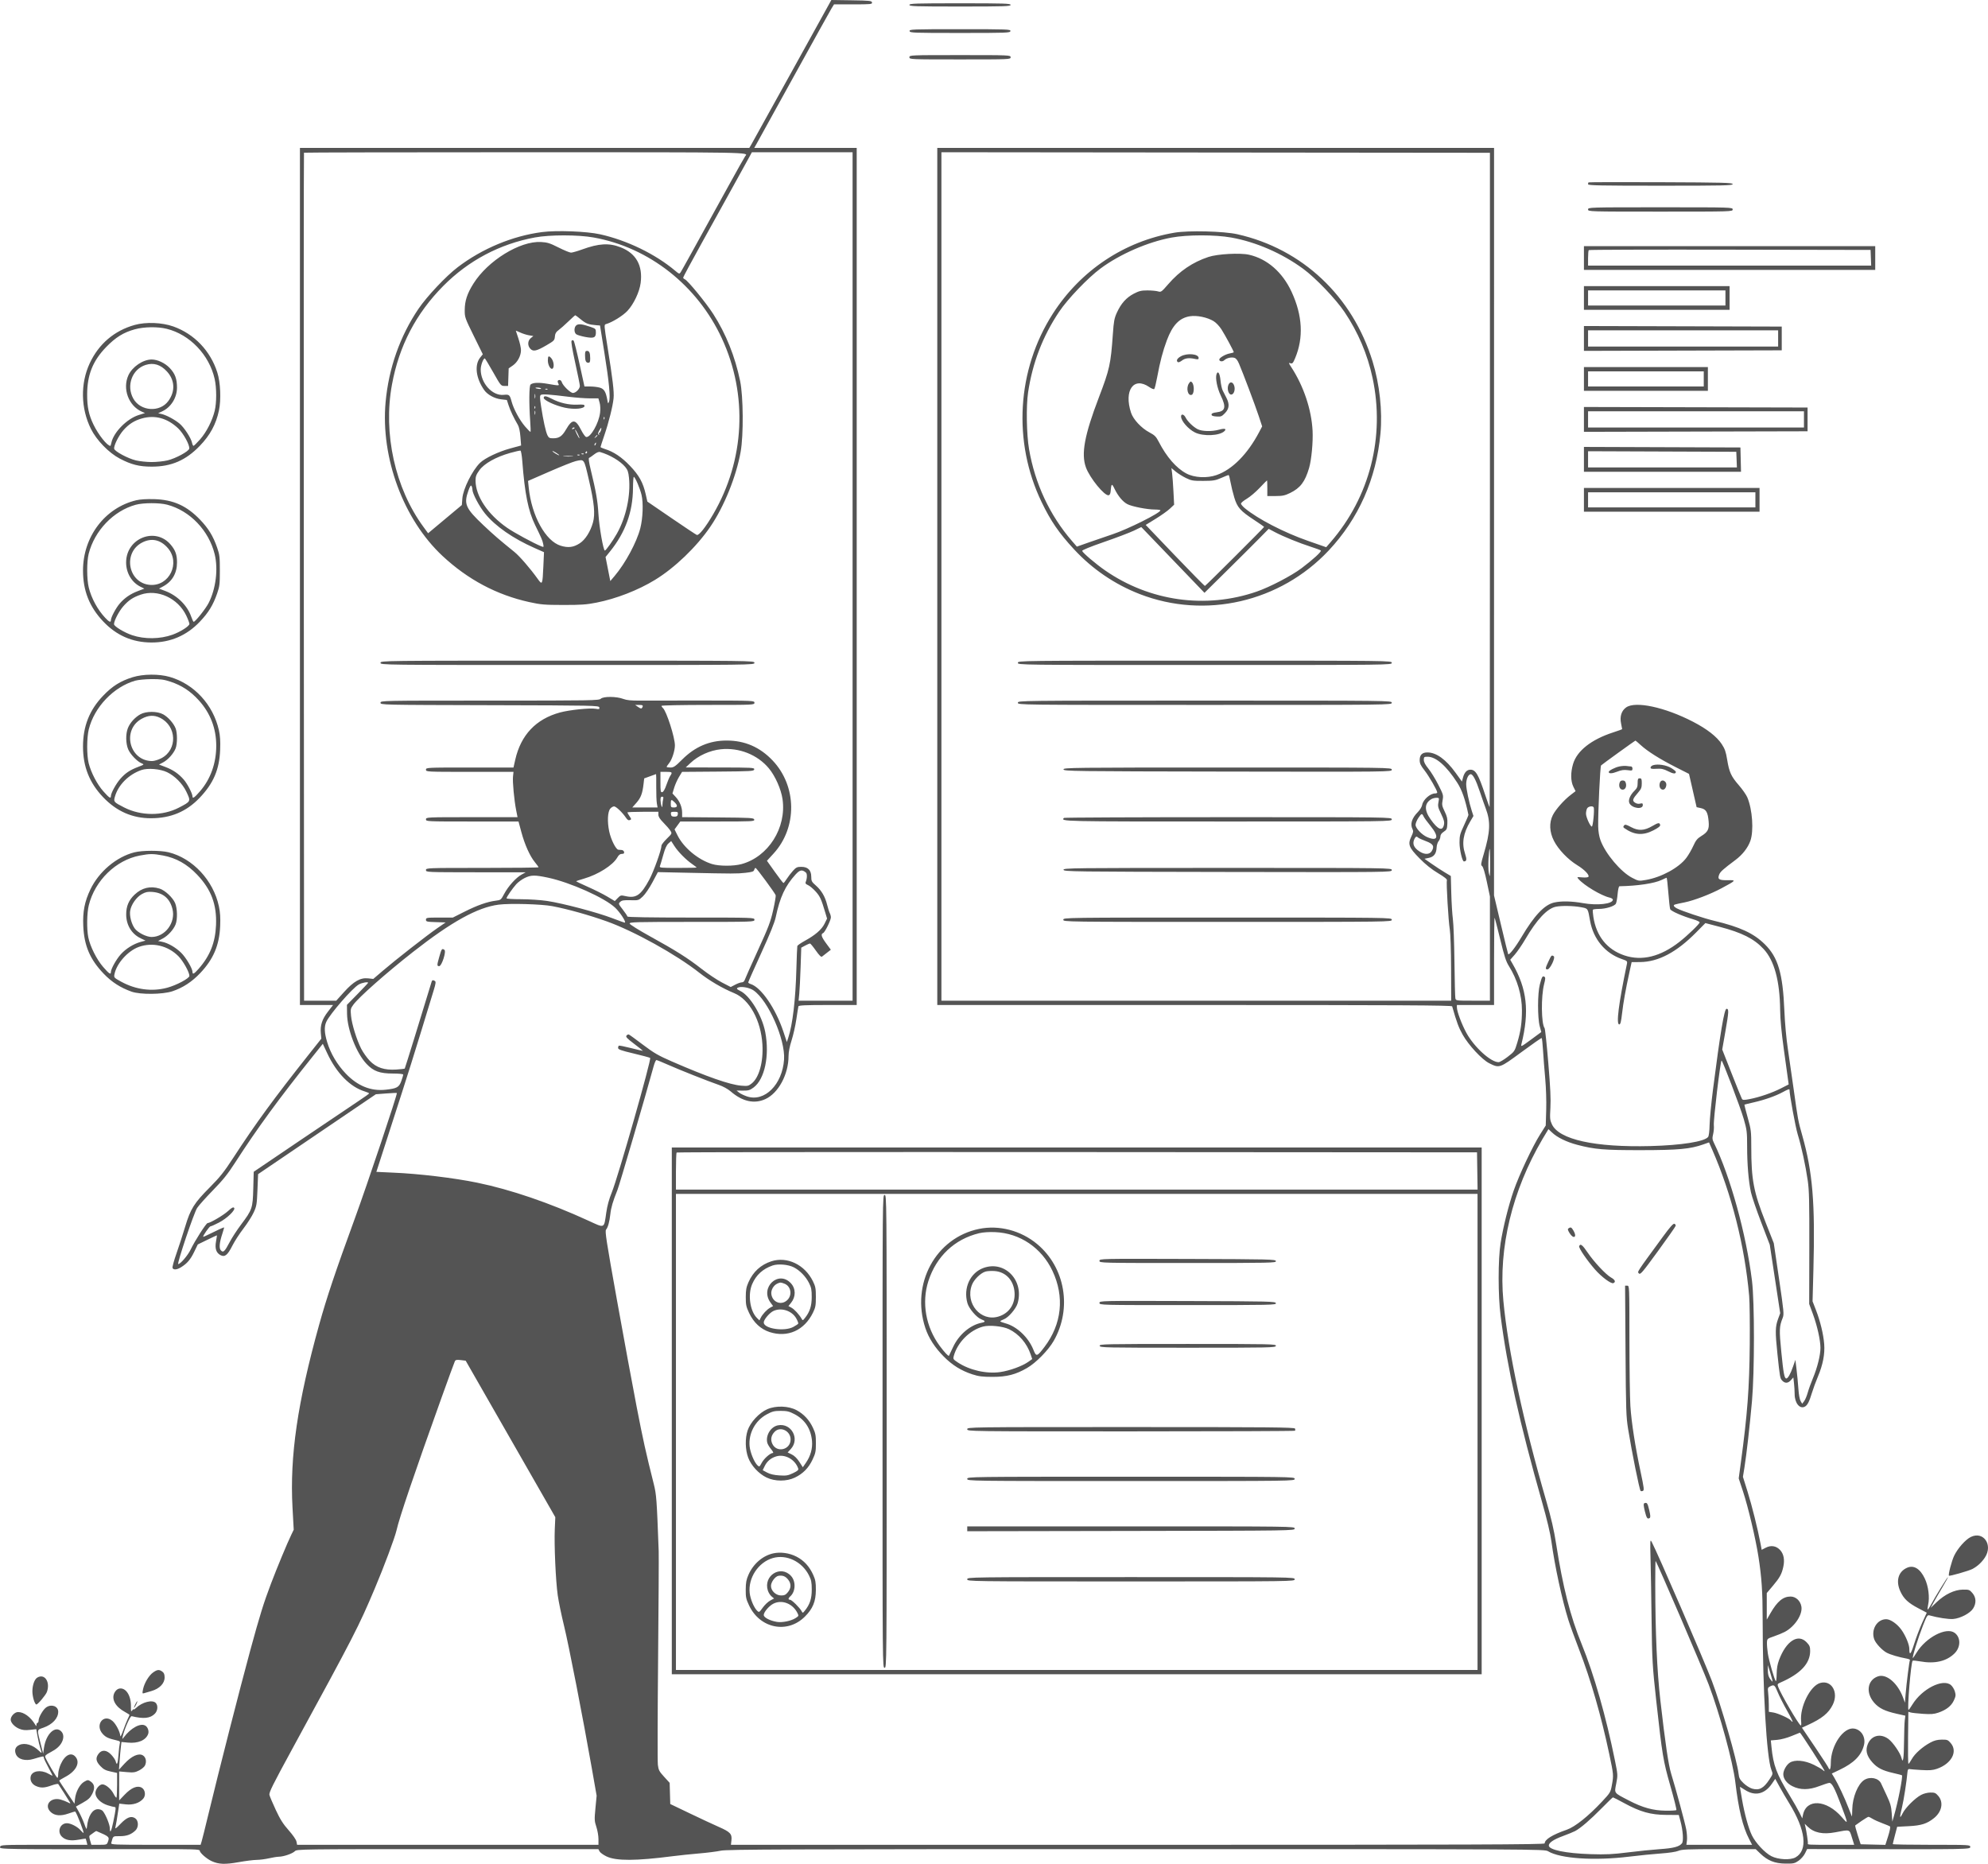 <svg width="608" height="570" viewBox="0 0 608 570" fill="none" xmlns="http://www.w3.org/2000/svg">
<path fill-rule="evenodd" clip-rule="evenodd" d="M242.338 21.547C235.784 33.398 230.139 43.577 229.794 44.167L229.165 45.24H160.448H91.73V176.299V307.357H96.799H101.868L100.305 309.376C98.521 311.681 97.9 313.553 98.123 315.968L98.277 317.65L94.438 322.49C83.746 335.969 78.242 343.5 71.356 354.07C68.53 358.409 67.252 360.018 64.199 363.085C59.358 367.947 58.275 369.672 56.63 375.146C55.912 377.535 54.708 381.241 53.955 383.382C53.202 385.523 52.666 387.491 52.763 387.756C53.013 388.439 54.11 388.35 55.399 387.542C57.251 386.382 58.253 385.205 59.396 382.844L60.489 380.587L63.394 379.172C64.992 378.394 66.318 377.775 66.342 377.798C66.367 377.82 66.241 378.667 66.062 379.68C65.675 381.881 66.126 383.197 67.503 383.887C68.777 384.525 69.628 383.821 71.084 380.926C71.74 379.621 73.256 377.278 74.453 375.72C75.65 374.162 77.06 371.947 77.586 370.798C78.473 368.863 78.558 368.357 78.74 363.897L78.935 359.085L96.943 346.868L114.951 334.652L118.11 334.408C119.847 334.274 121.317 334.212 121.375 334.27C121.617 334.508 112.35 362.165 108.491 372.721C102.575 388.905 99.931 396.781 97.597 405.169C90.983 428.941 88.599 445.316 89.459 461.052L89.83 467.828L89.082 469.381C87.812 472.012 84.794 479.277 82.882 484.303C80.664 490.131 79.45 494.038 76.554 504.672C73.352 516.431 66.953 541.49 63.633 555.279C62.736 559.001 61.856 562.529 61.678 563.119L61.353 564.192H47.613C34.68 564.192 33.883 564.158 34.028 563.615C34.615 561.416 34.444 561.551 36.639 561.551C38.761 561.551 40.106 561.06 41.42 559.805C42.444 558.826 42.408 556.805 41.354 556.083C40.129 555.244 38.789 555.757 36.817 557.818C35.511 559.182 35.143 559.431 35.294 558.851C35.469 558.175 35.776 556.327 36.318 552.696L36.481 551.599L38.476 551.823C40.668 552.068 42.679 551.41 43.811 550.076C44.654 549.084 44.415 547.346 43.351 546.725C42.031 545.955 40.184 546.706 38.134 548.848L36.444 550.614V546.183V541.753L38.781 541.959C40.783 542.135 41.32 542.064 42.521 541.456C43.292 541.066 44.1 540.401 44.316 539.978C44.92 538.8 44.63 537.384 43.671 536.824C42.381 536.071 40.194 537.067 38.073 539.373L36.385 541.209L36.573 538.588C36.677 537.146 36.848 535.241 36.954 534.354L37.147 532.742L39.128 532.935C42.219 533.237 44.614 532.213 45.313 530.29C45.612 529.469 45.245 528.299 44.532 527.801C43.081 526.79 40.029 528.406 37.84 531.345C37.37 531.977 37.358 531.962 37.55 531.015C37.972 528.941 39.816 524.742 40.258 524.85C43.927 525.753 45.988 525.528 47.38 524.075C48.254 523.161 48.378 521.58 47.637 520.805C46.611 519.733 43.484 520.537 41.578 522.362C41.187 522.736 40.867 522.914 40.867 522.756C40.867 522.599 40.676 522.743 40.443 523.077C40.07 523.609 40.021 523.444 40.038 521.737C40.074 518.381 38.356 515.917 36.349 516.444C35.851 516.574 35.298 517.088 34.993 517.703C34.015 519.68 35.301 521.997 38.26 523.591C38.999 523.989 39.603 524.381 39.603 524.462C39.603 524.544 39.367 525.086 39.079 525.667C38.791 526.248 38.158 527.838 37.673 529.199C37.161 530.637 36.784 531.344 36.775 530.886C36.753 529.733 35.489 527.271 34.452 526.359C31.647 523.893 28.876 527.63 31.487 530.358C32.436 531.35 33.133 531.658 35.924 532.317C36.671 532.494 36.792 532.656 36.628 533.258C36.52 533.659 36.342 535.212 36.233 536.71C36.035 539.423 35.73 540.123 35.381 538.667C35.279 538.246 34.689 537.355 34.068 536.687C32.634 535.144 31.148 535.013 30.148 536.342C29.17 537.641 29.319 538.668 30.695 540.106C31.65 541.104 32.297 541.448 33.854 541.784L35.812 542.206V545.881C35.812 547.903 35.725 549.648 35.619 549.759C35.512 549.87 35.111 549.338 34.726 548.576C33.985 547.107 32.325 545.705 31.328 545.705C30.373 545.705 29.178 547.184 29.178 548.365C29.178 549.831 30.804 551.44 32.964 552.111C33.898 552.401 34.847 552.638 35.072 552.638C35.521 552.638 35.476 553.104 34.627 557.26C34.055 560.064 33.601 560.925 33.601 559.206C33.601 558.06 32.361 554.988 31.449 553.876C31.178 553.546 30.535 553.298 29.947 553.298C28.244 553.298 26.917 555.453 26.591 558.745C26.502 559.642 26.424 559.548 25.771 557.755C25.374 556.666 24.637 555.038 24.133 554.138L23.216 552.502L25.328 551.316C27.017 550.367 27.592 549.831 28.201 548.642C29.103 546.876 28.949 545.666 27.713 544.82C26.931 544.285 26.834 544.289 25.759 544.899C24.413 545.661 23.174 547.963 22.94 550.135L22.781 551.614L20.451 548.177C19.169 546.287 18.12 544.662 18.12 544.567C18.12 544.472 18.954 543.954 19.974 543.417C23.132 541.751 24.512 539.261 23.256 537.495C21.952 535.66 19.896 536.569 18.558 539.572C18.147 540.494 17.809 541.806 17.808 542.487C17.806 543.168 17.694 543.725 17.558 543.725C17.314 543.725 14.235 538.47 13.846 537.389C13.691 536.96 14.032 536.629 15.33 535.95C17.284 534.928 18.317 534.016 18.94 532.765C19.563 531.514 19.492 530.303 18.752 529.529C16.893 527.587 14.058 530.271 13.446 534.553L13.197 536.297L12.524 533.656C11.263 528.707 11.206 529.105 13.275 528.37C16.054 527.383 17.805 525.497 17.805 523.49C17.805 521.806 15.749 521.052 14.147 522.149C13.191 522.804 11.802 525.187 11.802 526.175C11.802 526.567 11.66 526.888 11.486 526.888C11.312 526.888 11.162 527.148 11.152 527.466C11.134 527.994 11.1 527.99 10.757 527.422C9.34 525.081 7.3 523.587 5.519 523.587C4.508 523.587 3.272 524.858 3.272 525.898C3.272 526.841 4.439 528.097 5.871 528.696C6.892 529.122 7.687 529.206 9.155 529.042L11.091 528.826L11.493 531.076C11.714 532.313 12.087 533.902 12.322 534.605C12.901 536.339 12.878 536.381 11.881 535.406C10.061 533.627 7.641 532.9 5.968 533.63C4.724 534.173 4.335 535.158 4.85 536.458C5.484 538.059 7.747 538.682 10.222 537.939C13.233 537.034 13.381 537.013 13.384 537.496C13.385 537.745 14.016 539.099 14.785 540.506C15.554 541.913 16.126 543.064 16.056 543.064C15.986 543.064 15.366 542.758 14.679 542.384C12.415 541.151 9.799 541.587 9.396 543.264C9.103 544.483 9.748 545.67 11.003 546.218C12.479 546.863 13.57 546.82 15.761 546.032C16.777 545.667 17.704 545.481 17.821 545.619C18.043 545.881 20.982 550.494 21.416 551.262C21.609 551.603 21.462 551.593 20.762 551.214C20.265 550.946 19.274 550.562 18.562 550.362C15.509 549.504 13.374 552.098 15.465 554.124C16.684 555.305 18.53 555.475 20.934 554.629C22.033 554.242 22.97 553.97 23.014 554.024C23.575 554.711 25.824 560.561 25.527 560.561C25.433 560.561 25.043 560.199 24.661 559.758C23.705 558.654 21.647 557.59 20.471 557.59C18.351 557.59 17.386 560.211 18.949 561.725C20.045 562.786 21.622 563.057 24.113 562.611C25.237 562.411 26.185 562.276 26.22 562.312C26.255 562.348 26.381 562.786 26.501 563.285L26.719 564.192H13.453C0.452 564.192 0.183 564.206 0.021 564.853C-0.16 565.576 -0.23 565.575 46.79 565.513C58.959 565.497 61.086 565.564 61.086 565.964C61.086 566.618 63.164 568.459 64.703 569.17C66.87 570.171 68.806 570.248 72.968 569.501C75.072 569.123 77.56 568.809 78.497 568.802C79.433 568.796 81.123 568.578 82.253 568.319C83.382 568.059 84.742 567.841 85.275 567.835C86.741 567.818 89.475 566.878 90.168 566.155C90.771 565.525 91.639 565.513 136.896 565.513H183.01L183.364 566.204C183.558 566.585 184.519 567.279 185.497 567.747C188.44 569.155 194.453 569.132 205.778 567.67C207.776 567.412 211.401 567.034 213.834 566.83C216.267 566.626 219.252 566.246 220.468 565.986C222.366 565.58 240.433 565.513 347.53 565.513C470.13 565.513 472.399 565.524 473.425 566.148C477.177 568.426 487.608 569.121 498.322 567.805C501.363 567.431 505.714 566.996 507.993 566.838C510.437 566.668 512.622 566.337 513.323 566.031C514.327 565.593 516.247 565.513 525.731 565.513H536.952L538.353 566.863C540.597 569.024 542.785 569.901 546.026 569.938C548.503 569.966 548.879 569.885 550.07 569.061C550.797 568.559 551.675 567.558 552.034 566.822L552.684 565.491L564.598 565.513C602.158 565.582 602.576 565.575 602.576 564.853C602.576 564.204 602.365 564.192 590.729 564.192C584.213 564.192 578.882 564.099 578.882 563.984C578.882 563.87 579.183 562.628 579.551 561.225L580.22 558.675L583.788 558.491C587.598 558.295 589.332 557.744 591.449 556.056C593.892 554.109 594.473 551.205 592.808 549.26C591.998 548.312 591.7 548.185 590.36 548.209C589.471 548.225 588.29 548.528 587.533 548.936C585.634 549.957 582.75 552.84 581.879 554.587C580.951 556.449 580.909 555.984 581.707 552.693C582.245 550.474 583.122 544.81 583.376 541.909C583.434 541.244 583.614 540.953 583.922 541.024C584.174 541.081 585.819 541.214 587.577 541.317C590.104 541.467 591.11 541.389 592.387 540.946C596.833 539.403 598.825 535.685 596.599 533.084C595.751 532.093 595.527 532.007 593.835 532.026C592.499 532.042 591.554 532.284 590.394 532.908C587.983 534.206 585.648 536.274 584.713 537.941C584.253 538.762 583.784 539.433 583.67 539.433C583.556 539.433 583.503 535.852 583.553 531.475L583.643 523.516L584.343 523.722C584.727 523.835 586.415 524.021 588.093 524.136C590.516 524.301 591.483 524.228 592.786 523.782C595.229 522.947 596.77 521.742 597.551 520.056C598.15 518.765 598.19 518.416 597.871 517.304C597.67 516.603 597.119 515.71 596.645 515.319C594.17 513.278 587.822 516.494 584.885 521.276C584.327 522.184 583.794 522.927 583.7 522.927C583.232 522.927 584.434 508.433 584.946 507.898C585.045 507.794 586.084 507.883 587.255 508.096C591.717 508.908 595.335 508.067 597.764 505.654C599.69 503.742 599.708 500.762 597.8 499.367C595.251 497.501 589.03 500.738 586.149 505.43C585.591 506.338 585.09 507.081 585.035 507.081C584.705 507.081 586.578 501.024 588.132 497.07C589.259 494.198 589.482 493.848 590.067 494.015C592.6 494.738 595.957 495.25 597.367 495.128C599.573 494.936 602.523 493.384 603.445 491.929C604.473 490.307 604.394 488.553 603.232 487.197C602.367 486.186 602.184 486.12 600.306 486.147C597.734 486.183 594.805 487.59 592.268 490.006L590.458 491.73L591.362 490.08C591.859 489.172 593.084 487.055 594.083 485.376C595.083 483.696 595.834 482.322 595.754 482.322C595.563 482.322 591.896 488.255 590.704 490.492C590.197 491.445 589.69 492.225 589.578 492.225C589.466 492.226 589.515 491.594 589.686 490.823C590.205 488.49 589.781 485.113 588.675 482.765C587.248 479.737 585.289 478.551 583.228 479.468C580.527 480.67 579.731 483.561 581.224 486.751C582.277 488.998 583.603 490.226 586.779 491.895L589.272 493.205L587.869 496.3C587.098 498.002 585.989 500.918 585.406 502.779C584.399 505.997 583.937 506.461 583.937 504.252C583.937 502.978 582.836 500.304 581.571 498.504C580.281 496.666 578.189 495.197 576.864 495.197C574.05 495.197 572.149 498.409 573.214 501.365C573.655 502.59 575.597 504.673 577.005 505.433C578.116 506.032 580.753 506.813 583.077 507.23C583.733 507.348 584.204 507.557 584.123 507.694C583.931 508.017 583.078 514.756 582.803 518.112L582.589 520.724L582.049 519.237C580.419 514.75 576.937 511.784 574.348 512.677C571.07 513.807 570.527 517.718 573.223 520.774C574.692 522.44 576.476 523.307 580.094 524.115L582.727 524.702L582.548 526.043C582.449 526.78 582.347 529.801 582.321 532.756C582.276 537.822 582.001 539.54 581.541 537.624C581.184 536.141 578.958 532.892 577.586 531.854C575.182 530.034 572.381 530.694 571.259 533.345C570.448 535.261 570.856 536.964 572.598 538.939C574.124 540.669 575.71 541.482 579.04 542.243C580.43 542.561 581.614 542.863 581.672 542.915C582.022 543.228 580.524 550.919 579.264 555.279L578.739 557.095L578.559 554.548C578.409 552.438 578.145 551.505 577.016 549.101C576.266 547.506 575.496 545.854 575.304 545.43C574.549 543.762 571.934 543.223 570.14 544.365C568.206 545.598 566.552 549.669 566.487 553.358C566.465 554.591 566.414 555.565 566.373 555.522C566.333 555.479 565.862 554.292 565.327 552.883C564.239 550.019 562.153 545.579 560.993 543.659L560.229 542.394L562.593 541.268C567.009 539.166 569.239 536.915 570.058 533.737C570.674 531.347 569.323 529.028 567.095 528.65C563.813 528.094 559.927 533.788 559.927 539.155C559.927 540.221 559.785 541.084 559.611 541.084C559.437 541.084 559.295 540.955 559.295 540.797C559.295 540.639 557.45 537.78 555.196 534.443L551.097 528.375L552.748 527.624C557.213 525.59 559.262 523.932 560.537 521.321C562.384 517.538 560.136 513.699 556.662 514.701C553.604 515.583 550.38 522.099 550.849 526.448C550.945 527.337 550.885 527.791 550.69 527.665C549.947 527.186 544.598 518.004 543.842 515.913C543.539 515.074 543.592 514.972 544.534 514.561C550.66 511.884 553.608 508.749 553.608 504.913C553.608 503.614 553.446 503.215 552.534 502.261C549.908 499.517 546.274 501.843 544.096 507.663C543.611 508.959 543.38 510.302 543.364 511.918C543.351 513.217 543.239 514.214 543.115 514.134C542.738 513.892 541.015 507.945 540.673 505.71C540.497 504.558 540.373 503.062 540.397 502.386C540.441 501.175 540.47 501.148 542.523 500.442C543.668 500.049 545.152 499.44 545.82 499.089C548.916 497.465 551.363 493.735 550.927 491.306C550.611 489.548 549.213 488.264 547.614 488.264C545.328 488.264 543.543 489.744 541.466 493.362L540.339 495.323V491.26V487.197L542.191 485.007C544.311 482.499 544.923 481.383 545.402 479.149C545.855 477.038 545.532 475.283 544.474 474.099C543.283 472.767 541.664 472.484 540.04 473.325L538.785 473.973L538.438 472.123C537.606 467.693 535.814 460.495 534.485 456.248L533.049 451.653L533.518 448.748C534.138 444.918 535.139 436.097 535.816 428.512C536.612 419.583 536.615 398.147 535.821 391.703C534.06 377.422 529.203 359.816 524.188 349.533C523.668 348.466 523.634 348.095 523.942 346.818C524.138 346.004 524.232 344.777 524.152 344.092C523.981 342.643 526.114 324.754 526.506 324.343C526.734 324.105 532.32 338.793 533.291 342.185C534.26 345.57 534.331 346.145 534.334 350.651C534.337 356.1 534.764 361.213 535.5 364.633C535.774 365.904 537.183 370.037 538.63 373.817L541.262 380.69L542.853 391.15L544.445 401.611L543.782 403.425C542.929 405.762 542.901 407.356 543.594 413.987C544.366 421.363 544.395 421.526 545.096 422.258C545.929 423.129 546.858 423.065 547.735 422.076L548.466 421.252L548.665 422.984C548.774 423.936 548.866 425.458 548.868 426.366C548.874 429.123 550.459 431.04 552.013 430.171C552.801 429.731 553.345 428.655 554.187 425.871C554.544 424.691 555.348 422.51 555.973 421.024C557.507 417.375 558.14 414.12 557.906 411.082C557.673 408.05 556.699 404.029 555.372 400.617L554.346 397.976L554.605 388.237C555.148 367.836 554.376 358.524 551.208 347.297C549.906 342.68 549.875 342.518 548.564 333.107C548.045 329.385 547.254 323.888 546.805 320.892C546.309 317.579 545.883 312.923 545.718 309.008C545.242 297.669 543.798 292.783 539.743 288.786C536.317 285.408 532.207 283.504 524.227 281.598C521.02 280.831 514.275 278.579 512.8 277.782C512.309 277.517 511.906 277.157 511.906 276.984C511.906 276.657 512.075 276.605 515.224 275.969C518.098 275.387 523.086 273.481 526.45 271.679C531.03 269.225 531.098 269.14 528.409 269.188C525.731 269.236 525.216 268.903 525.778 267.485C526.137 266.581 526.906 265.89 530.785 262.985C532.913 261.391 534.539 259.309 535.308 257.194C536.411 254.161 535.959 247.564 534.395 243.869C534.06 243.077 532.893 241.402 531.801 240.148C529.428 237.42 528.855 236.161 528.221 232.286C527.832 229.909 527.517 229.007 526.572 227.574C525.049 225.262 522.061 222.937 517.751 220.71C509.156 216.268 500.177 214.345 497.342 216.338C495.895 217.356 495.338 219.117 495.782 221.278C495.963 222.158 496.11 222.928 496.11 222.988C496.11 223.049 494.867 223.502 493.346 223.994C486.708 226.147 482.315 229.597 481.109 233.607C480.314 236.246 480.347 238.913 481.196 240.613L481.866 241.958L480.367 243.108C478.296 244.697 475.789 247.533 474.911 249.28C473.738 251.616 473.865 254.448 475.265 257.179C476.612 259.805 479.542 262.867 482.353 264.585C484.556 265.931 486.143 267.565 485.804 268.138C485.688 268.334 484.885 268.415 483.906 268.331C482.24 268.186 482.218 268.196 482.762 268.827C484.423 270.759 489.727 273.931 492.24 274.497C492.805 274.624 493.267 274.915 493.267 275.144C493.267 276.444 488.529 276.992 484.129 276.201C480.707 275.586 477.538 275.516 475.345 276.008C472.359 276.677 469.262 279.944 465.325 286.579C463.459 289.725 461.545 292.187 461.255 291.817C461.194 291.74 460.194 287.665 459.034 282.763L456.924 273.85L456.93 159.545L456.936 45.24H371.795H286.654V176.299V307.357H365.328C427.994 307.357 444.027 307.441 444.121 307.77C445.533 312.7 446.096 314.216 447.338 316.436C449.116 319.61 453.26 324.071 455.441 325.158C458.581 326.723 458.597 326.718 465.308 321.769C468.609 319.335 471.397 317.395 471.502 317.457C471.607 317.52 471.794 319.247 471.916 321.295C472.039 323.343 472.339 327.205 472.583 329.876C472.843 332.725 472.968 336.692 472.884 339.472L472.742 344.211L470.985 346.994C468.68 350.647 464.584 359.366 462.932 364.136C461.351 368.699 459.73 375.199 458.938 380.149C458.14 385.144 458.139 396.198 458.938 402.432C460.96 418.216 464.694 434.986 471.618 459.379C473.14 464.738 474.142 468.963 474.478 471.428C475.49 478.864 477.724 489.219 479.642 495.362C480.153 496.996 481.648 501.12 482.965 504.527C486.514 513.704 489.699 524.744 492.159 536.388C493.505 542.761 493.518 542.904 492.982 545.87C492.575 548.121 492.497 548.254 489.993 550.932C485.768 555.452 481.695 558.707 479.166 559.582C474.774 561.102 472.416 562.561 472.416 563.759C472.416 564.116 450.499 564.192 347.982 564.192H223.547L223.699 562.785C223.906 560.866 223.316 560.244 219.837 558.72C218.273 558.035 214.292 556.179 210.991 554.595L204.988 551.716L204.897 548.479L204.806 545.243L203.11 543.385C201.606 541.738 201.39 541.322 201.197 539.712C201.078 538.713 201.109 524.241 201.267 507.551C201.425 490.861 201.508 475.942 201.451 474.399C200.855 458.333 200.763 457.094 199.927 453.766C197.493 444.078 196.718 440.581 194.696 430.163C193.48 423.899 190.782 409.281 188.7 397.68C185.424 379.428 184.973 376.515 185.354 376.057C185.941 375.353 186.411 373.644 186.667 371.285C186.884 369.284 187.449 367.368 188.823 363.973C189.455 362.41 197.426 335.168 199.906 326.092C200.192 325.048 200.57 324.193 200.748 324.193C200.926 324.193 202.45 324.808 204.136 325.56C207.668 327.135 216.595 330.678 219.837 331.792C221.147 332.242 222.627 333.054 223.47 333.785C227.056 336.895 230.714 337.694 234.121 336.112C238.086 334.27 241.154 328.555 241.165 322.991C241.168 321.736 241.496 320.04 242.1 318.157C242.612 316.562 243.264 313.665 243.55 311.72C243.836 309.774 244.122 307.997 244.185 307.77C244.274 307.452 246.344 307.357 253.157 307.357H262.012V176.299V45.24H246.343H230.673L231.374 44.002C231.76 43.322 236.907 34 242.813 23.287C248.719 12.575 253.894 3.253 254.311 2.572L255.071 1.334H260.934C266.348 1.334 266.789 1.29 266.691 0.756C266.595 0.233 266.001 0.17 260.42 0.089L254.256 0L242.338 21.547ZM278.124 1.499C278.124 1.933 280.055 1.994 293.604 1.994C307.154 1.994 309.085 1.933 309.085 1.499C309.085 1.066 307.154 1.004 293.604 1.004C280.055 1.004 278.124 1.066 278.124 1.499ZM278.184 9.505C278.284 10.045 279.271 10.082 293.604 10.082C307.937 10.082 308.925 10.045 309.025 9.505C309.125 8.961 308.221 8.927 293.604 8.927C278.987 8.927 278.084 8.961 278.184 9.505ZM278.124 17.51C278.124 18.161 278.335 18.17 293.604 18.17C308.874 18.17 309.085 18.161 309.085 17.51C309.085 16.859 308.874 16.85 293.604 16.85C278.335 16.85 278.124 16.859 278.124 17.51ZM92.968 46.698C92.895 46.774 92.872 105.156 92.916 176.436L92.996 306.037H97.916H102.837L105.202 303.41C108.163 300.121 110.23 298.943 112.579 299.207L114.161 299.384L117.083 296.881C121.01 293.516 130.444 286.141 133.677 283.908L136.291 282.103L133.282 282.008C130.532 281.922 130.273 281.858 130.273 281.266C130.273 280.655 130.509 280.617 134.382 280.617H138.491L142.043 278.831C145.932 276.874 149.052 275.771 151.566 275.462C153.164 275.265 153.213 275.226 154.214 273.338C155.435 271.036 157.809 268.407 159.519 267.465L160.759 266.781L145.516 266.767C130.488 266.753 130.273 266.743 130.273 266.092C130.273 265.44 130.483 265.432 147.49 265.432C156.96 265.432 164.708 265.344 164.708 265.237C164.708 265.129 164.2 264.424 163.579 263.669C162.054 261.813 160.48 258.304 159.44 254.438L158.579 251.236H144.426C130.483 251.236 130.273 251.227 130.273 250.576C130.273 249.926 130.483 249.916 144.278 249.916H158.283L157.871 247.853C157.255 244.759 156.721 239.086 156.895 237.474L157.048 236.051H143.661C130.483 236.051 130.273 236.041 130.273 235.391C130.273 234.741 130.483 234.73 143.657 234.73H157.041L157.584 232.337C159.301 224.779 163.905 219.908 171.229 217.902C174.114 217.112 180.431 216.455 182.192 216.761C183.259 216.947 183.393 216.898 183.294 216.36C183.185 215.77 182.016 215.745 149.776 215.664C116.635 215.581 116.372 215.575 116.372 214.921C116.372 214.267 116.608 214.263 149.756 214.263C181.106 214.263 183.177 214.227 183.752 213.685C184.552 212.929 188.581 212.965 190.614 213.747C191.656 214.147 193.006 214.284 195.669 214.26C197.667 214.241 206.375 214.234 215.019 214.245C230.52 214.262 230.736 214.272 230.736 214.923C230.736 215.573 230.525 215.583 216.519 215.583C208.575 215.583 202.303 215.711 202.303 215.873C202.303 216.032 202.507 216.34 202.756 216.556C203.836 217.493 206.41 225.523 206.41 227.956C206.41 229.564 205.532 232.283 204.664 233.359C204.234 233.894 203.883 234.42 203.883 234.53C203.883 234.64 204.4 234.73 205.032 234.73C206.03 234.73 206.504 234.409 208.621 232.295C212.563 228.359 216.963 226.477 222.222 226.477C227.8 226.477 232.408 228.478 236.306 232.591C243.746 240.441 243.874 253.072 236.593 261.024L234.557 263.248L236.979 266.651C238.311 268.522 239.494 270.053 239.607 270.053C239.721 270.053 240.172 269.487 240.611 268.795C241.049 268.103 241.902 266.989 242.507 266.319C243.469 265.253 243.789 265.102 245.083 265.102C247.092 265.102 248.112 266.129 248.112 268.153C248.112 269.443 248.25 269.705 249.525 270.818C251.237 272.313 252.345 274.21 252.969 276.715C253.226 277.746 253.588 278.888 253.775 279.252C253.962 279.616 254.114 280.197 254.114 280.543C254.114 281.442 252.288 285.141 251.735 285.362C250.953 285.676 251.208 286.525 252.686 288.531L254.101 290.453L252.923 291.367C252.275 291.87 251.582 292.41 251.383 292.568C251.141 292.76 250.52 292.141 249.506 290.698C248.672 289.511 247.869 288.54 247.722 288.54C247.575 288.54 246.914 288.828 246.254 289.18L245.053 289.82L244.85 295.865C244.739 299.19 244.553 302.839 244.439 303.974L244.231 306.037H252.49H260.749V176.299V46.561L245.347 46.563L229.946 46.566L229.193 47.966C228.778 48.737 226.628 52.635 224.416 56.63C222.203 60.624 217.815 68.547 214.665 74.236C211.515 79.924 208.937 84.72 208.937 84.892C208.937 85.065 209.16 85.295 209.432 85.404C210.347 85.771 215.924 92.58 218.147 96.044C222.039 102.109 224.81 109.027 226.36 116.547C227.338 121.29 227.423 133.069 226.516 138.17C225.168 145.752 221.449 154.941 217.235 161.1C213.016 167.266 206.392 173.632 200.351 177.327C195.16 180.502 188.473 183.104 182.434 184.298C179.39 184.9 177.665 185.022 172.29 185.014C166.507 185.006 165.388 184.911 161.833 184.126C151.9 181.934 143.066 177.232 135.34 170.026C123.374 158.864 116.39 139.994 117.929 122.984C118.868 112.621 122.338 102.776 127.993 94.435C130.561 90.647 136.429 84.424 139.983 81.719C147.482 76.011 156.728 72.159 165.773 70.976C170.231 70.393 179.395 70.741 183.506 71.65C191.735 73.469 200.461 77.706 206.536 82.831C207.678 83.795 207.796 83.829 208.151 83.29C208.514 82.739 212.038 76.377 222.874 56.712C225.5 51.946 227.775 47.905 227.929 47.733C228.994 46.538 230.313 46.561 160.654 46.561C123.499 46.561 93.04 46.623 92.968 46.698ZM287.918 176.298V306.037L365.872 306.036L443.825 306.036L443.79 296.215C443.77 290.573 443.603 285.482 443.397 284.249C442.966 281.658 442.276 269.888 442.517 269.231C442.635 268.909 441.785 268.225 439.782 267.028C437.808 265.848 435.986 264.387 434.103 262.473C430.84 259.156 430.494 258.208 431.66 255.769C432.222 254.593 432.293 254.161 432.013 253.614C431.205 252.038 431.774 250.206 433.66 248.312C434.279 247.69 434.848 246.738 434.955 246.142C435.24 244.554 437.393 242.653 438.908 242.653C439.267 242.653 439.56 242.525 439.56 242.369C439.56 241.736 437.071 237.411 435.678 235.623C434.485 234.093 434.19 233.465 434.19 232.458C434.19 230.849 434.949 230.106 436.584 230.116C439.296 230.132 442.251 232.279 445.212 236.386L447.113 239.022L447.428 237.827C447.851 236.226 448.633 235.391 449.707 235.391C451.314 235.391 452.165 236.854 454.262 243.22C454.933 245.257 455.525 246.878 455.579 246.823C455.631 246.768 455.675 201.723 455.675 146.724V46.726L371.796 46.643L287.918 46.559V176.298ZM485.816 55.777C485.744 55.852 485.685 56.112 485.685 56.355C485.685 56.717 489.581 56.794 507.8 56.794C527.157 56.794 529.914 56.733 529.914 56.304C529.914 55.875 527.135 55.802 507.931 55.726C495.84 55.678 485.889 55.701 485.816 55.777ZM485.685 64.057C485.685 64.711 485.896 64.718 507.8 64.718C529.703 64.718 529.914 64.711 529.914 64.057C529.914 63.403 529.703 63.397 507.8 63.397C485.896 63.397 485.685 63.403 485.685 64.057ZM359.208 71.158C343.899 73.754 330.475 82.697 321.974 95.966C310.99 113.108 309.679 135.083 318.541 153.509C321.354 159.357 323.855 163.002 328.494 168.014C334.082 174.051 340.961 178.735 348.575 181.685C368.589 189.44 391.514 184.161 406.337 168.386C415.535 158.595 420.916 146.44 422.196 132.558C422.828 125.705 421.933 117.515 419.79 110.546C413.642 90.549 398.282 76.1 378.429 71.638C374.274 70.704 363.476 70.434 359.208 71.158ZM163.602 72.618C152.862 74.602 143.262 79.684 135.554 87.465C127.209 95.89 122.064 105.774 119.887 117.562C117.116 132.569 120.828 149.346 129.54 161.188L130.931 163.08L136.089 158.766L141.248 154.453L141.405 152.414C141.626 149.534 144.433 143.886 146.798 141.564C148.288 140.101 152.418 138.134 156.116 137.127L159.372 136.241L159.162 133.574C159.029 131.88 158.739 130.546 158.367 129.917C157.165 127.883 156.071 125.575 155.551 123.974L155.014 122.324L153.251 122.122C151.24 121.893 149.085 120.712 148.085 119.292C145.535 115.671 145.042 111.6 146.877 109.322L147.66 108.349L144.89 102.719C142.198 97.25 142.12 97.026 142.13 94.851C142.143 92.016 142.868 89.801 144.777 86.757C149.198 79.709 158.987 73.67 165.44 74.011C167.393 74.114 168.184 74.361 170.828 75.697C172.532 76.558 174.246 77.262 174.637 77.262C175.028 77.262 176.555 76.825 178.029 76.292C183.193 74.422 186.271 74.251 189.817 75.637C194.542 77.484 196.63 81.208 195.932 86.541C195.569 89.312 193.82 93.004 191.89 95.075C190.49 96.578 187.176 98.618 185.305 99.129C184.728 99.287 184.744 99.529 185.762 105.856C187.403 116.066 187.852 119.854 187.653 121.829C187.405 124.29 186.169 129.218 184.796 133.218C184.173 135.033 183.664 136.607 183.664 136.714C183.664 136.822 184.268 137.096 185.006 137.324C187.66 138.143 190.121 139.791 192.669 142.457C195.464 145.38 196.678 147.58 197.489 151.194L197.985 153.399L205.277 158.391C209.289 161.136 212.808 163.477 213.099 163.594C213.742 163.851 215.773 161.288 218.129 157.243C227.792 140.657 228.774 120.782 220.782 103.507C213.276 87.28 198.502 75.658 181.525 72.625C176.763 71.775 168.187 71.771 163.602 72.618ZM358.331 72.651C351.069 73.988 342.519 77.709 336.57 82.122C332.708 84.986 326.538 91.433 323.924 95.335C318.91 102.82 315.776 110.963 314.426 120.013C313.801 124.201 313.948 132.852 314.722 137.381C316.517 147.885 321.069 157.627 327.823 165.419L329.344 167.174L333.194 165.817C335.311 165.071 338.465 163.989 340.203 163.413C344.907 161.852 354.879 156.873 354.89 156.079C354.892 155.942 354.147 155.831 353.235 155.83C350.851 155.829 346.145 154.906 344.764 154.17C343.365 153.424 341.902 151.661 340.84 149.442C340.019 147.724 339.881 147.833 339.658 150.381C339.606 150.965 339.369 151.409 339.076 151.467C337.809 151.718 333.295 146.193 332.113 142.945C330.607 138.803 331.667 133.081 336.084 121.514C339.36 112.933 339.707 111.366 340.349 102.208C340.628 98.231 340.796 97.336 341.583 95.605C342.848 92.825 344.461 91.017 346.736 89.829C348.354 88.984 349.048 88.816 350.918 88.816C352.151 88.816 353.602 88.949 354.143 89.111C355.086 89.394 355.214 89.304 357.284 86.916C360.787 82.874 364.741 80.196 369.584 78.583C372.357 77.659 379.271 77.284 382.019 77.909C387.546 79.165 392.2 83.216 394.985 89.196C398.359 96.44 398.73 103.292 396.087 109.556C395.445 111.077 395.254 111.284 394.668 111.089C394.043 110.882 394.063 110.974 394.927 112.303C398.712 118.118 401.097 125.24 401.432 131.732C401.609 135.164 401.094 140.648 400.361 143.136C399.114 147.366 397.684 149.243 394.541 150.777C392.962 151.547 392.224 151.702 390.119 151.703L387.591 151.705V149.311C387.591 147.995 387.549 146.918 387.497 146.918C387.445 146.918 386.433 147.946 385.247 149.202C384.061 150.458 382.291 151.958 381.313 152.535C380.335 153.112 379.535 153.779 379.535 154.019C379.535 154.259 380.068 154.894 380.72 155.43C384.749 158.744 392.703 162.855 400.045 165.417L405.599 167.355L406.945 165.802C418.93 151.975 423.63 133.569 419.773 115.562C418.226 108.342 415.346 101.573 411.202 95.419C408.518 91.433 402.352 84.989 398.566 82.213C392.06 77.444 384.134 73.998 376.556 72.644C371.587 71.757 363.171 71.76 358.331 72.651ZM484.421 78.913V82.544H528.966H573.511V78.913V75.281H528.966H484.421V78.913ZM485.897 76.491C485.78 76.612 485.685 77.727 485.685 78.968V81.224H528.98H572.275L572.182 78.83L572.09 76.437L529.099 76.353C505.454 76.307 486.013 76.369 485.897 76.491ZM484.421 91.127V94.759H506.694H528.966V91.127V87.496H506.694H484.421V91.127ZM485.685 91.127V93.438H506.694H527.703V91.127V88.816H506.694H485.685V91.127ZM173.803 98.327C172.71 99.382 171.363 100.575 170.808 100.977C170.034 101.539 169.778 101.991 169.703 102.927C169.611 104.072 169.457 104.232 167.183 105.562C164.083 107.375 163.094 107.597 162.214 106.677C161.294 105.716 161.348 104.215 162.332 103.407L163.114 102.763L161.792 102.543C161.065 102.421 159.86 102.04 159.114 101.695C158.368 101.35 157.759 101.097 157.759 101.132C157.76 101.167 158.112 102.236 158.542 103.507C158.972 104.778 159.327 106.381 159.331 107.069C159.34 108.806 158.293 110.773 156.816 111.795L155.571 112.656L155.48 115.344L155.389 118.032H154.29C153.219 118.032 153.135 117.931 150.815 113.825C149.508 111.511 148.362 109.617 148.27 109.616C147.793 109.61 147.017 111.714 147.017 113.008C147.017 117.181 150.564 121.105 154.022 120.758C155.751 120.584 155.898 120.709 156.47 122.819C157.093 125.121 158.871 128.413 160.572 130.412C161.421 131.41 162.175 132.153 162.247 132.062C162.32 131.972 162.277 130.486 162.151 128.761C161.764 123.412 161.817 117.99 162.26 117.608C162.979 116.99 164.751 116.916 167.511 117.389C171.101 118.004 171.119 118.003 170.733 117.25C170.559 116.911 170.507 116.54 170.617 116.425C171.012 116.012 171.62 116.229 171.809 116.852C172.14 117.942 174.444 120.178 175.236 120.178C176.113 120.178 177.346 118.909 177.342 118.011C177.341 117.659 176.702 114.482 175.922 110.95C174.98 106.683 174.61 104.418 174.819 104.199C175.025 103.984 175.241 103.982 175.444 104.194C175.614 104.372 176.428 107.596 177.251 111.358L178.749 118.197L180.495 118.199C181.456 118.2 182.786 118.359 183.452 118.552C184.758 118.931 185.285 119.798 185.736 122.31C185.959 123.554 185.985 123.578 186.269 122.805C186.735 121.541 186.281 116.801 184.833 107.798L183.506 99.545L182.4 99.46C180.014 99.274 179.209 98.977 177.684 97.718C176.813 96.998 176.03 96.409 175.944 96.409C175.859 96.409 174.895 97.272 173.803 98.327ZM363.887 96.724C360.699 97.239 358.602 99.432 356.868 104.065C355.638 107.354 354.793 110.565 353.931 115.222C353.579 117.125 353.17 118.81 353.022 118.964C352.873 119.12 352.18 118.85 351.476 118.363C346.719 115.074 343.661 119.399 345.914 126.229C346.593 128.286 349.085 130.949 351.549 132.248C353.124 133.079 353.563 133.517 354.35 135.041C356.779 139.747 359.719 143.137 362.808 144.792C365.251 146.102 369.118 146.308 372.058 145.285C376.857 143.617 381.531 138.904 385.096 132.141L386.012 130.404L384.948 127.189C383.864 123.915 380.136 114.023 378.917 111.185C378.451 110.102 378.005 109.557 377.468 109.416C376.501 109.162 375.126 109.504 374.413 110.175C373.855 110.701 372.901 110.559 372.901 109.95C372.901 109.416 374.821 108.308 376.139 108.082C376.791 107.97 377.324 107.799 377.324 107.702C377.324 107.383 374.722 102.559 373.581 100.761C372.952 99.769 371.909 98.667 371.183 98.225C369.226 97.033 366.036 96.376 363.887 96.724ZM41.183 99.38C34.964 101.119 30.19 105.193 27.439 111.105C24.552 117.31 24.692 124.883 27.811 131.171C29.523 134.623 33.283 138.493 36.631 140.25C40.155 142.098 42.589 142.712 46.395 142.712C52.391 142.712 56.819 140.799 61.108 136.354C64.253 133.094 66.059 129.765 66.949 125.587C67.657 122.26 67.436 116.982 66.459 113.906C64.362 107.302 59.42 102.13 53.027 99.849C49.56 98.612 44.625 98.417 41.183 99.38ZM176.279 99.47C175.534 100.045 175.504 101.665 176.228 102.218C176.526 102.446 177.767 102.818 178.986 103.046C181.643 103.542 182.242 103.286 182.242 101.655C182.242 100.605 182.144 100.502 180.662 99.988C178.098 99.099 176.938 98.962 176.279 99.47ZM484.421 103.507V107.307L514.671 107.222L544.92 107.138V103.507V99.876L514.671 99.791L484.421 99.707V103.507ZM41.246 100.708C37.786 101.655 35.355 103.161 32.462 106.146C28.376 110.364 26.661 114.658 26.654 120.686C26.65 124.478 27.153 126.864 28.583 129.836C30.075 132.936 32.789 136.354 33.759 136.354C33.818 136.354 33.959 135.916 34.071 135.38C34.741 132.192 38.836 128.049 42.428 126.925L44.343 126.325L43.392 125.907C39.315 124.116 37.377 118.854 39.282 114.743C40.484 112.147 43.75 109.944 46.395 109.944C48.17 109.944 50.454 111.017 51.893 112.527C53.548 114.264 54.139 115.862 54.129 118.566C54.117 121.643 52.305 124.541 49.602 125.805L48.373 126.38L49.437 126.621C50.864 126.944 53.381 128.286 54.896 129.533C56.297 130.686 58.413 133.923 58.72 135.38C58.832 135.916 59.04 136.354 59.181 136.354C59.323 136.354 60.227 135.463 61.192 134.375C63.123 132.195 64.923 128.678 65.662 125.638C66.274 123.123 66.268 118.639 65.649 115.886C63.99 108.511 58.034 102.288 50.976 100.555C48.18 99.868 44.079 99.933 41.246 100.708ZM485.685 103.507V105.983H514.75H543.815V103.507V101.031H514.75H485.685V103.507ZM178.925 108.597C178.925 110.316 179.184 110.935 179.906 110.935C180.391 110.935 180.504 110.69 180.504 109.641C180.504 107.922 180.245 107.303 179.523 107.303C179.038 107.303 178.925 107.548 178.925 108.597ZM361.133 108.976C359.986 109.609 359.621 110.354 360.257 110.765C360.427 110.875 360.964 110.658 361.45 110.282C362.431 109.524 363.615 109.367 365.398 109.758C366.385 109.975 366.582 109.928 366.582 109.478C366.582 108.224 363.081 107.902 361.133 108.976ZM167.552 110.238C167.552 111.825 168.601 113.382 169.133 112.585C169.557 111.951 169.274 110.326 168.604 109.553C167.82 108.648 167.552 108.822 167.552 110.238ZM44.547 111.604C40.408 112.9 38.557 117.94 40.767 121.894C42.948 125.797 48.878 126.207 51.485 122.635C53.66 119.655 53.485 116.224 51.022 113.571C49.093 111.493 46.964 110.846 44.547 111.604ZM484.421 115.886V119.518H503.377H522.332V115.886V112.255H503.377H484.421V115.886ZM485.685 115.886V118.197H503.377H521.068V115.886V113.576H503.377H485.685V115.886ZM372.069 114.396C371.637 115.574 372.249 118.708 373.361 121C375.079 124.543 374.767 125.777 372.071 126.1C370.992 126.23 370.531 126.433 370.531 126.78C370.531 127.138 370.953 127.304 372.046 127.377C373.412 127.468 373.667 127.366 374.652 126.337C375.96 124.97 376.082 123.622 375.077 121.651C374.71 120.932 374.201 119.931 373.945 119.428C373.689 118.924 373.385 117.525 373.269 116.318C373.063 114.171 372.49 113.251 372.069 114.396ZM363.62 117.25C362.663 118.677 363.291 121.215 364.483 120.737C365.266 120.423 365.311 117.744 364.548 116.929C364.201 116.559 364.047 116.612 363.62 117.25ZM375.7 117.671C375.191 118.838 375.704 120.673 376.538 120.673C377.356 120.673 377.866 119.166 377.457 117.953C377.05 116.741 376.167 116.6 375.7 117.671ZM163.76 118.655C163.76 118.725 164.179 118.847 164.691 118.926C165.204 119.004 165.551 118.947 165.463 118.798C165.306 118.533 163.76 118.404 163.76 118.655ZM166.861 119.083C167.088 119.178 167.361 119.167 167.466 119.057C167.571 118.947 167.384 118.869 167.051 118.884C166.683 118.899 166.608 118.978 166.861 119.083ZM163.518 121.168C163.518 121.804 163.583 122.064 163.662 121.746C163.742 121.429 163.742 120.908 163.662 120.591C163.583 120.273 163.518 120.533 163.518 121.168ZM165.403 120.777C165.066 121.011 165.083 121.659 165.492 124.32C166.168 128.71 166.904 132.037 167.44 133.135C167.81 133.893 168.089 134.043 169.124 134.043C171.012 134.043 171.891 133.448 173.115 131.342C175.034 128.042 175.992 128.087 177.761 131.565C178.314 132.654 178.99 133.588 179.264 133.642C180.586 133.901 183.141 129.447 183.529 126.206C183.66 125.111 183.599 123.897 183.375 123.116L183.006 121.829H180.403C178.971 121.829 176.098 121.617 174.018 121.357C168.076 120.617 165.846 120.467 165.403 120.777ZM166.288 121.681C166.288 122.416 169.852 124.067 172.789 124.692C175.648 125.301 178.767 125.013 178.767 124.139C178.767 123.736 178.358 123.665 176.552 123.756C174.043 123.883 171.114 123.211 168.769 121.969C167.02 121.043 166.288 120.958 166.288 121.681ZM163.469 124.662C163.485 125.047 163.56 125.125 163.66 124.862C163.752 124.623 163.74 124.339 163.635 124.229C163.53 124.119 163.456 124.314 163.469 124.662ZM484.421 128.266V132.065L518.62 131.981L552.818 131.897V128.266V124.635L518.62 124.551L484.421 124.467V128.266ZM163.506 126.285C163.512 126.83 163.583 127.013 163.663 126.692C163.744 126.37 163.738 125.925 163.652 125.701C163.565 125.478 163.5 125.741 163.506 126.285ZM485.685 128.266V130.742H518.699H551.713V128.266V125.79H518.699H485.685V128.266ZM361.212 127.367C361.212 128.725 363.403 131.242 365.477 132.266C367.995 133.51 373.003 133.285 374.461 131.862C375.229 131.114 374.552 130.927 372.816 131.409C370.588 132.028 367.593 131.95 366.244 131.239C364.884 130.522 363.193 128.875 362.598 127.688C362.088 126.67 361.212 126.467 361.212 127.367ZM43.402 127.97C41.1 128.616 39.38 129.709 37.74 131.569C36.302 133.199 34.75 136.318 34.92 137.237C35.07 138.047 39.113 140.217 41.561 140.801C42.725 141.079 44.9 141.306 46.395 141.306C47.891 141.306 50.066 141.079 51.23 140.801C53.723 140.207 57.722 138.044 57.876 137.206C58.075 136.132 56.08 132.499 54.451 130.969C51.159 127.876 47.384 126.852 43.402 127.97ZM184.636 127.963C184.651 128.348 184.726 128.426 184.827 128.163C184.918 127.925 184.907 127.64 184.802 127.53C184.697 127.421 184.623 127.615 184.636 127.963ZM174.978 131.068C174.867 131.255 174.994 131.311 175.275 131.198C175.822 130.979 175.923 130.742 175.468 130.742C175.305 130.742 175.084 130.889 174.978 131.068ZM183.247 131.72C182.85 132.423 182.804 132.741 183.076 132.916C183.306 133.065 183.361 133.012 183.22 132.774C183.096 132.564 183.128 132.393 183.292 132.393C183.563 132.393 184.066 131.053 183.871 130.849C183.826 130.801 183.545 131.193 183.247 131.72ZM176.397 132.723C176.752 133.449 177.113 134.043 177.2 134.043C177.287 134.043 177.068 133.449 176.713 132.723C176.359 131.996 175.997 131.402 175.91 131.402C175.824 131.402 176.043 131.996 176.397 132.723ZM182.043 133.63C181.651 134.154 181.662 134.166 182.163 133.755C182.689 133.324 182.856 133.053 182.596 133.053C182.531 133.053 182.282 133.313 182.043 133.63ZM181.913 135.716C181.798 135.909 181.772 136.139 181.855 136.225C181.938 136.312 182.09 136.153 182.193 135.873C182.406 135.291 182.225 135.189 181.913 135.716ZM484.421 140.479V144.277H508.442H532.462L532.373 140.563L532.283 136.849L508.352 136.765L484.421 136.68V140.479ZM156.02 138.522C151.712 139.73 148.091 141.758 146.631 143.782C145.659 145.129 145.44 145.71 145.439 146.94C145.434 151.714 149.175 157.313 155.12 161.428C157.308 162.943 163.249 166.162 165.524 167.066C166.318 167.381 166.333 167.362 166.118 166.315C165.894 165.22 165.674 164.706 163.666 160.592C161.548 156.253 160.499 151.024 159.733 141.002C159.602 139.292 159.353 137.855 159.18 137.809C159.006 137.763 157.584 138.084 156.02 138.522ZM168.974 138.006C169.186 138.364 171.027 139.436 171.027 139.201C171.027 139.124 170.521 138.748 169.902 138.367C169.283 137.985 168.866 137.823 168.974 138.006ZM179.083 138.335C178.975 138.516 179.038 138.665 179.222 138.665C179.406 138.665 179.557 138.516 179.557 138.335C179.557 138.153 179.494 138.005 179.417 138.005C179.34 138.005 179.19 138.153 179.083 138.335ZM181.669 139.001C181.007 139.52 180.321 139.994 180.145 140.055C179.949 140.124 180.133 141.44 180.622 143.46C182.302 150.399 182.785 153.16 183.019 157.152C183.254 161.156 184.523 168.376 184.991 168.376C185.311 168.376 187.499 165.285 188.709 163.124C191.482 158.171 192.917 151.494 192.365 146.107C192.183 144.336 191.957 143.688 191.21 142.799C189.679 140.977 186.477 139.081 183.506 138.237C183.102 138.122 182.437 138.399 181.669 139.001ZM485.685 140.478V142.956H508.445H531.206L531.113 140.563L531.02 138.17L508.352 138.085L485.685 138V140.478ZM177.918 138.89C178.146 138.986 178.418 138.974 178.523 138.864C178.628 138.755 178.442 138.677 178.109 138.691C177.741 138.707 177.666 138.785 177.918 138.89ZM176.654 139.22C176.882 139.316 177.155 139.304 177.259 139.194C177.364 139.085 177.178 139.007 176.845 139.021C176.477 139.037 176.402 139.115 176.654 139.22ZM172.536 139.567C173.279 139.637 174.416 139.636 175.063 139.565C175.71 139.494 175.102 139.437 173.712 139.438C172.322 139.439 171.792 139.497 172.536 139.567ZM176.081 141.02C175.299 141.193 171.697 142.627 168.076 144.207L161.492 147.08L161.705 149.16C162.586 157.752 166.856 165.494 171.492 166.902C173.787 167.599 175.385 167.396 177.298 166.163C178.988 165.074 180.568 162.594 181.346 159.81C182.071 157.218 181.747 153.808 180.103 146.753C178.568 140.16 178.755 140.427 176.081 141.02ZM358.47 144.714C358.583 145.577 358.768 148.099 358.882 150.317L359.088 154.351L357.811 155.557C357.108 156.22 355.153 157.612 353.465 158.65L350.397 160.537L359.357 169.904C364.285 175.056 368.406 179.234 368.514 179.188C368.869 179.038 386.644 161.307 386.603 161.144C386.581 161.056 385.231 160.111 383.602 159.044C379.33 156.245 378.41 155.207 377.484 152.145C377.061 150.746 376.543 148.626 376.333 147.435C376.123 146.242 375.858 145.267 375.744 145.267C375.63 145.267 374.624 145.67 373.508 146.161C371.727 146.946 371.055 147.057 368.004 147.069C364.863 147.082 364.352 146.996 362.685 146.18C361.671 145.684 360.261 144.798 359.553 144.211L358.264 143.145L358.47 144.714ZM193.589 149.346C193.537 156.567 191.272 162.806 186.592 168.62L185.2 170.35L185.925 174.028L186.651 177.706L188.012 176.095C191.281 172.224 194.714 165.849 195.813 161.608C196.619 158.501 196.793 153.745 196.19 151.297C195.699 149.299 194.351 146.133 193.858 145.82C193.724 145.735 193.603 147.322 193.589 149.346ZM143.262 150.027C141.788 154.145 142.34 155.419 147.859 160.634C150.971 163.575 152.605 164.985 157.357 168.83C158.919 170.094 162.201 173.891 164.435 177.018C165.865 179.021 165.919 178.904 166.177 173.207L166.374 168.871L163.567 167.632C156.909 164.695 151.521 160.952 148.344 157.058C146.584 154.901 144.493 150.947 144.484 149.762C144.482 149.378 144.356 148.86 144.205 148.611C144.01 148.289 143.739 148.696 143.262 150.027ZM484.421 152.86V156.491H511.275H538.128V152.86V149.229H511.275H484.421V152.86ZM485.685 152.86V155.171H511.275H536.864V152.86V150.549H511.275H485.685V152.86ZM41.657 152.997C32.093 155.283 25.387 164.14 25.387 174.483C25.387 180.65 27.345 185.598 31.542 190.034C35.617 194.341 40.451 196.462 46.261 196.492C52.066 196.522 57.041 194.4 61.086 190.168C63.744 187.386 65.157 185.086 66.397 181.526C67.159 179.335 67.239 178.665 67.239 174.483C67.239 170.301 67.159 169.631 66.397 167.44C65.18 163.947 63.759 161.618 61.233 158.979C57.109 154.669 53.014 152.825 47.185 152.652C44.873 152.583 42.863 152.709 41.657 152.997ZM41.499 154.371C34.704 156.236 28.927 162.26 27.119 169.366C26.505 171.783 26.52 177.161 27.148 179.694C27.964 182.988 29.839 186.441 32.159 188.926C33.398 190.252 33.916 190.468 33.916 189.658C33.916 188.816 35.449 185.929 36.608 184.589C38.12 182.839 39.876 181.634 42.179 180.762L44.143 180.019L42.956 179.431C40.248 178.088 38.544 175.173 38.572 171.936C38.638 164.529 47.562 161.042 52.23 166.599C53.655 168.295 54.136 169.659 54.136 172.007C54.136 175.31 52.668 177.842 49.884 179.34L48.633 180.014L50.566 180.745C54.218 182.126 57.307 185.19 58.482 188.596C58.779 189.458 59.116 190.164 59.23 190.164C59.738 190.164 62.917 186.158 63.828 184.372C66.014 180.082 66.761 174.037 65.662 169.518C63.893 162.245 58.107 156.199 51.147 154.351C48.789 153.724 43.816 153.735 41.499 154.371ZM346.796 162.279C345.557 162.878 341.462 164.434 337.696 165.735C333.406 167.219 330.894 168.246 330.969 168.487C331.157 169.092 335.08 172.43 337.927 174.409C351.571 183.894 368.784 186.308 384.356 180.922C388.349 179.54 394.963 176.096 398.017 173.806C401.494 171.199 404.262 168.66 403.957 168.357C403.818 168.218 402.424 167.697 400.86 167.199C397.398 166.097 392.485 164.095 389.914 162.739L388.01 161.735L384.957 164.841C383.278 166.549 378.859 170.951 375.138 174.623L368.371 181.3L358.71 171.245L349.049 161.189L346.796 162.279ZM43.458 165.928C37.445 169.06 39.203 178.368 45.902 178.874C51.796 179.32 55.253 172.164 51.337 167.625C49.097 165.029 46.33 164.433 43.458 165.928ZM43.026 181.864C40.677 182.675 39.337 183.569 37.723 185.398C36.398 186.9 34.873 189.833 34.867 190.89C34.864 191.544 37.988 193.443 40.41 194.258C44.195 195.533 48.957 195.476 52.756 194.111C55.183 193.239 57.927 191.486 57.927 190.807C57.927 190.511 57.493 189.362 56.963 188.253C54.412 182.92 48.207 180.075 43.026 181.864ZM116.372 202.709C116.372 203.366 116.583 203.369 173.554 203.369C230.525 203.369 230.736 203.366 230.736 202.709C230.736 202.051 230.525 202.048 173.554 202.048C116.583 202.048 116.372 202.051 116.372 202.709ZM311.296 202.709C311.296 203.366 311.507 203.369 368.478 203.369C425.449 203.369 425.66 203.366 425.66 202.709C425.66 202.051 425.449 202.048 368.478 202.048C311.507 202.048 311.296 202.051 311.296 202.709ZM40.551 207.114C36.833 208.272 34.369 209.819 31.539 212.773C27.355 217.139 25.387 222.104 25.387 228.293C25.387 234.474 27.344 239.407 31.547 243.815C35.668 248.137 40.495 250.252 46.209 250.241C52.231 250.228 57.007 248.224 61.026 244.025C65.296 239.565 67.097 235.352 67.328 229.283C67.428 226.654 67.324 225.015 66.951 223.341C65.206 215.513 59.374 209.18 51.925 207.023C48.618 206.065 43.792 206.104 40.551 207.114ZM41.355 208.168C34.732 210.067 28.832 216.252 27.151 223.059C26.52 225.616 26.503 230.987 27.119 233.41C27.859 236.317 29.707 239.859 31.599 241.994C33.398 244.024 33.916 244.354 33.916 243.468C33.916 242.56 35.507 239.655 36.818 238.169C38.372 236.408 39.73 235.501 42.264 234.533C44.135 233.819 44.162 233.791 43.332 233.454C41.961 232.899 39.867 230.721 39.205 229.161C38.445 227.371 38.404 224.446 39.114 222.667C39.763 221.039 41.268 219.373 42.92 218.453C44.694 217.465 48.1 217.469 49.901 218.462C51.402 219.291 53.079 221.173 53.701 222.729C54.26 224.126 54.26 227.508 53.701 228.905C53.075 230.471 51.393 232.352 49.914 233.141L48.633 233.824L50.605 234.569C52.933 235.45 54.671 236.649 56.225 238.447C57.313 239.705 58.865 242.705 58.871 243.561C58.877 244.361 59.471 243.953 61.193 241.965C64.399 238.263 66.127 233.421 66.136 228.115C66.145 222.78 64.333 218.062 60.769 214.142C58.257 211.378 55.567 209.611 52.145 208.477C50.121 207.807 49.074 207.666 46.3 207.69C44.441 207.706 42.216 207.921 41.355 208.168ZM311.296 214.923C311.296 215.581 311.507 215.583 368.478 215.583C425.449 215.583 425.66 215.581 425.66 214.923C425.66 214.265 425.449 214.263 368.478 214.263C311.507 214.263 311.296 214.265 311.296 214.923ZM195.184 216.233C195.884 216.715 196.182 216.777 196.364 216.478C196.805 215.752 196.629 215.583 195.432 215.586L194.247 215.588L195.184 216.233ZM43.356 219.807C37.179 223.179 39.532 232.75 46.538 232.75C47.173 232.75 48.441 232.36 49.356 231.884C54.344 229.286 54.089 222.017 48.923 219.512C47.095 218.626 45.351 218.718 43.356 219.807ZM495.005 230.152C492.225 232.157 489.822 233.926 489.666 234.083C489.377 234.372 488.712 248.453 488.784 252.762C488.808 254.238 489.065 255.79 489.474 256.932C490.936 261.015 495.691 266.668 499.17 268.457C501.148 269.475 501.203 269.483 503.422 269.101C508.122 268.289 513.462 265.377 515.719 262.392C516.376 261.524 517.342 259.866 517.865 258.709C518.633 257.012 519.095 256.435 520.261 255.722C522.337 254.45 522.77 253.612 522.566 251.26C522.317 248.398 521.803 247.501 520.21 247.149L518.885 246.857L517.722 241.766L516.558 236.675L512.416 234.574C507.603 232.132 503.829 229.746 501.749 227.831C500.94 227.086 500.229 226.484 500.169 226.491C500.109 226.499 497.785 228.146 495.005 230.152ZM220.468 229.144C217.094 229.488 213.549 231.092 211.149 233.36L209.727 234.703L220.255 234.717C230.107 234.729 230.775 234.767 230.676 235.308C230.577 235.843 229.757 235.892 219.586 235.973L208.602 236.059L207.657 237.616C207.138 238.473 206.476 239.958 206.187 240.917L205.661 242.66L206.651 243.73C207.893 245.071 208.621 246.864 208.621 248.581V249.907L219.596 249.994C229.758 250.075 230.577 250.124 230.676 250.659C230.776 251.2 230.071 251.236 219.423 251.236H208.064L207.183 252.445L206.301 253.653L207.221 255.498C209.101 259.271 213.53 262.946 217.762 264.245C219.948 264.916 224.348 264.926 226.774 264.266C234.996 262.028 240.596 253.156 239.324 244.386C238.884 241.36 237.103 237.339 235.165 235.002C231.696 230.817 226.066 228.573 220.468 229.144ZM435.453 232.392C435.453 233.053 435.89 233.891 436.844 235.059C437.609 235.995 438.967 238.198 439.862 239.955C441.421 243.015 441.477 243.214 441.203 244.712C440.947 246.109 441.014 246.476 441.832 248.17C442.573 249.705 442.729 250.412 442.654 251.884C442.57 253.527 442.464 253.767 441.547 254.368C440.87 254.812 440.528 255.299 440.52 255.832C440.513 256.272 440.266 256.911 439.97 257.252C439.674 257.594 439.403 258.465 439.368 259.188C439.275 261.084 438.558 262.038 436.981 262.364L435.654 262.638L437.844 264.168C439.049 265.01 440.863 266.195 441.875 266.803L443.716 267.908L443.853 273.19C443.929 276.095 444.149 279.66 444.343 281.113C444.538 282.565 444.752 288.433 444.819 294.152C444.887 299.872 445.013 304.886 445.101 305.294C445.257 306.028 445.324 306.037 450.466 306.037H455.672V290.103V274.17L454.736 269.723C454.152 266.948 453.61 265.131 453.296 264.89C452.841 264.543 452.887 264.187 453.758 261.255C455.798 254.393 455.929 251.283 454.353 247.144C454.001 246.218 453.231 244.023 452.643 242.267C451.352 238.411 450.408 236.641 449.717 236.78C449.001 236.924 448.416 238.301 448.413 239.847C448.411 241.247 449.287 245.415 450.127 248.001L450.632 249.552L449.657 251.207C447.488 254.891 447.009 257.902 448.077 261.136C448.648 262.864 448.562 263.426 447.721 263.446C447.209 263.458 446.366 259.839 446.372 257.651C446.377 255.569 446.527 254.997 447.76 252.369C448.521 250.747 449.122 249.316 449.096 249.189C448.137 244.519 447.118 241.596 445.665 239.347C442.355 234.227 439.176 231.439 436.638 231.432C435.539 231.429 435.453 231.499 435.453 232.392ZM505.588 234.016C505.154 234.153 504.798 234.481 504.798 234.745C504.798 235.124 505.187 235.201 506.626 235.11C508.11 235.016 508.777 235.16 510.176 235.875C511.784 236.697 512.538 236.751 512.538 236.045C512.538 235.882 511.905 235.361 511.132 234.887C509.647 233.978 507.021 233.565 505.588 234.016ZM495.238 234.408C493.88 234.7 492.003 235.674 492.003 236.087C492.003 236.648 493.038 236.613 494.583 235.999C495.837 235.501 496.653 235.382 497.769 235.536C499.133 235.725 499.27 235.682 499.27 235.072C499.27 234.702 499.074 234.4 498.835 234.4C498.596 234.4 497.992 234.337 497.493 234.26C496.993 234.182 495.979 234.249 495.238 234.408ZM325.257 235.308C325.357 235.855 328.039 235.89 375.512 235.969C425.502 236.053 425.66 236.051 425.66 235.392C425.66 234.733 425.475 234.73 375.405 234.73C327.714 234.73 325.156 234.76 325.257 235.308ZM43.236 235.501C39.357 236.849 36.178 240.034 35.156 243.598C34.692 245.217 34.758 245.296 37.946 246.93C43.089 249.567 49.712 249.595 54.708 247C58.431 245.067 58.415 245.101 56.973 242.086C55.814 239.662 53.464 237.288 51.107 236.16C48.983 235.144 45.179 234.826 43.236 235.501ZM201.987 239.211C201.987 242.041 202.045 242.36 202.539 242.26C202.893 242.189 203.345 241.404 203.802 240.065C204.193 238.918 204.726 237.662 204.988 237.272C205.721 236.178 205.59 236.051 203.725 236.051H201.987V239.211ZM198.791 237.41L197.016 238.057L196.818 239.778C196.483 242.677 195.99 243.982 194.657 245.494L193.377 246.945H197.243H201.11L200.889 245.719C200.769 245.044 200.684 242.742 200.702 240.602C200.72 238.462 200.696 236.723 200.65 236.737C200.603 236.751 199.767 237.054 198.791 237.41ZM500.849 239.455C500.849 240.623 500.672 241.054 499.863 241.849C498.521 243.167 497.882 244.766 498.34 245.66C499.137 247.216 502.429 247.661 502.429 246.213C502.429 245.667 502.287 245.59 501.606 245.769C501.081 245.906 500.506 245.796 500.021 245.463C499.126 244.851 499.286 244.357 501.033 242.336C501.934 241.294 502.113 240.835 502.113 239.56C502.113 238.252 502.022 238.032 501.481 238.032C500.947 238.032 500.849 238.252 500.849 239.455ZM495.28 239.568C495.03 240.61 495.485 241.498 496.268 241.498C497.052 241.498 497.507 240.61 497.257 239.568C497.1 238.917 496.846 238.692 496.268 238.692C495.69 238.692 495.437 238.917 495.28 239.568ZM507.601 239.568C507.348 240.623 507.808 241.498 508.616 241.498C509.416 241.498 509.955 239.912 509.395 239.207C508.747 238.391 507.84 238.574 507.601 239.568ZM202.009 244.717C202.021 245.307 202.154 246.087 202.303 246.45C202.537 247.019 202.578 246.973 202.601 246.12C202.616 245.575 202.713 244.795 202.818 244.386C202.958 243.84 202.873 243.644 202.498 243.644C202.128 243.644 201.993 243.939 202.009 244.717ZM437.823 244.357C435.634 245.615 435.522 247.723 437.495 250.524C439.766 253.747 441.173 254.327 441.615 252.222C441.786 251.407 441.605 250.709 440.776 248.981C439.718 246.78 439.68 246.579 440.004 244.882C440.158 244.068 440.087 243.975 439.316 243.984C438.842 243.989 438.17 244.157 437.823 244.357ZM205.146 245.789C205.146 246.853 205.221 246.945 206.094 246.945C207.243 246.945 207.325 246.347 206.311 245.352C205.318 244.378 205.146 244.442 205.146 245.789ZM186.654 247.287C185.827 248.243 185.684 251.295 186.325 254.306C186.848 256.766 188.354 259.777 189.106 259.869C189.327 259.895 189.79 259.933 190.134 259.951C190.478 259.97 190.809 260.245 190.868 260.562C190.947 260.987 190.769 261.14 190.194 261.14C189.644 261.14 189.229 261.464 188.794 262.235C187.464 264.59 182.959 267.451 178.586 268.717C177.333 269.08 176.26 269.427 176.202 269.487C176.144 269.547 177.737 270.318 179.741 271.199C181.745 272.08 184.43 273.424 185.709 274.185L188.033 275.569L188.928 274.644C189.782 273.762 189.896 273.735 191.349 274.064C194.559 274.791 196.03 273.761 198.591 268.993C199.936 266.49 202.303 259.868 202.303 258.61C202.303 258.329 203.035 257.38 203.931 256.502C205.556 254.907 205.558 254.904 205.018 254.044C204.721 253.57 203.776 252.475 202.917 251.61C201.807 250.492 201.355 249.781 201.355 249.151V248.265H196.616C194.01 248.265 191.878 248.354 191.878 248.462C191.878 248.57 192.172 249.091 192.532 249.619C193.144 250.518 193.151 250.593 192.629 250.802C192.229 250.962 191.887 250.752 191.422 250.058C190.345 248.456 188.413 246.615 187.806 246.615C187.493 246.615 186.974 246.917 186.654 247.287ZM485.38 247.253C485.2 247.604 485.053 248.316 485.053 248.834C485.053 249.88 486.279 252.627 486.822 252.799C487.182 252.913 487.711 247.433 487.392 246.893C487.08 246.366 485.709 246.611 485.38 247.253ZM205.203 249.008C205.282 249.59 205.51 249.751 206.252 249.751C206.994 249.751 207.222 249.59 207.301 249.008C207.39 248.355 207.264 248.265 206.252 248.265C205.24 248.265 205.114 248.355 205.203 249.008ZM433.759 250.181C433.301 250.872 432.926 251.807 432.926 252.26C432.926 253.28 434.831 255.294 436.47 256.007C439.765 257.441 440.215 255.894 437.472 252.557C436.502 251.377 435.557 250.077 435.373 249.668C434.917 248.662 434.726 248.722 433.759 250.181ZM325.407 250.136C324.349 251.242 324.1 251.236 375.428 251.236C425.449 251.236 425.66 251.234 425.66 250.576C425.66 249.919 425.449 249.916 375.639 249.916C348.127 249.916 325.523 250.015 325.407 250.136ZM505.363 252.61C502.89 254.061 501.113 254.158 498.873 252.966C497.328 252.142 497 252.068 496.682 252.468C496.391 252.834 496.409 253.007 496.762 253.255C499.832 255.405 502.441 255.602 505.691 253.93C507.16 253.175 507.805 252.664 507.738 252.307C507.589 251.507 507.149 251.563 505.363 252.61ZM432.621 256.497C431.849 258.005 432.351 259.262 434.195 260.437C435.715 261.405 437.194 261.363 437.84 260.334C438.782 258.831 438.361 258.089 436.085 257.244C434.956 256.825 433.897 256.341 433.732 256.17C433.281 255.702 432.984 255.79 432.621 256.497ZM204.446 257.94C203.861 258.453 203.395 259.483 202.845 261.47C202.419 263.014 201.965 264.536 201.837 264.854C201.62 265.392 201.998 265.432 207.324 265.432C210.47 265.432 213.044 265.377 213.044 265.311C213.044 265.244 212.448 264.777 211.718 264.272C209.79 262.939 207.421 260.544 206.272 258.765L205.271 257.215L204.446 257.94ZM455.243 262.529C455.139 264.216 455.176 266.191 455.326 266.917C455.477 267.644 455.626 268.052 455.659 267.825C455.799 266.84 455.747 259.788 455.598 259.632C455.508 259.537 455.348 260.841 455.243 262.529ZM41.098 260.666C35.6 262.058 30.257 266.562 27.652 272.001C25.874 275.713 25.268 278.821 25.468 283.211C25.743 289.259 27.526 293.421 31.712 297.786C34.168 300.347 36.833 302.063 40.235 303.272C42.889 304.215 49.71 304.153 52.714 303.159C55.894 302.106 58.706 300.27 61.242 297.591C65.285 293.318 67.088 289.064 67.334 283.211C67.443 280.635 67.339 279.024 66.945 277.174C65.257 269.245 58.947 262.474 51.549 260.651C49.061 260.038 43.547 260.046 41.098 260.666ZM42.767 261.647C35.449 263.03 29.023 269.294 27.151 276.868C26.572 279.213 26.494 284.082 26.995 286.626C27.54 289.397 29.559 293.429 31.547 295.72C33.371 297.822 33.916 298.181 33.916 297.278C33.916 296.333 35.544 293.411 36.937 291.854C38.491 290.119 40.862 288.644 43.044 288.056L44.5 287.663L43.078 286.988C40.261 285.65 38.591 282.914 38.593 279.641C38.595 277.126 39.39 275.267 41.186 273.579C43.409 271.491 45.995 270.876 48.826 271.762C50.448 272.27 52.812 274.469 53.542 276.148C54.242 277.758 54.324 281.157 53.701 282.715C53.054 284.334 51.376 286.172 49.766 287.027L48.339 287.785L49.561 288.025C51.365 288.378 53.705 289.722 55.399 291.378C56.868 292.814 58.874 296.205 58.874 297.252C58.874 298.111 59.344 297.876 60.701 296.338C64.22 292.349 65.843 288.294 66.069 282.924C66.334 276.648 64.603 272.024 60.297 267.505C57.196 264.251 53.86 262.377 49.834 261.627C46.819 261.066 45.827 261.068 42.767 261.647ZM230.657 266.041C230.533 266.536 230.038 266.702 228.014 266.926C225.374 267.218 224.368 267.217 210.201 266.911L201.197 266.717L199.551 269.821C198.632 271.553 197.331 273.466 196.606 274.15C195.319 275.366 195.287 275.376 192.8 275.307C190.795 275.252 190.171 275.353 189.684 275.813C189.089 276.376 189.106 276.427 190.477 278.186C191.247 279.174 191.878 280.125 191.878 280.3C191.878 280.5 199.089 280.617 211.307 280.617C230.525 280.617 230.736 280.625 230.736 281.278C230.736 281.931 230.525 281.938 211.6 281.938C194.424 281.938 192.473 281.991 192.565 282.453C192.622 282.738 195.349 284.447 198.67 286.278C206.723 290.718 210.311 292.981 214.548 296.294C216.505 297.824 219.314 299.702 220.792 300.467L223.479 301.858L224.851 301.141C225.607 300.747 226.519 300.425 226.879 300.425C227.266 300.425 227.62 300.142 227.744 299.734C227.859 299.354 229.662 295.306 231.749 290.738C235.064 283.486 235.662 281.912 236.467 278.323C236.975 276.063 237.319 274.021 237.232 273.785C236.954 273.028 231.359 265.432 231.079 265.432C230.931 265.432 230.741 265.706 230.657 266.041ZM325.257 266.009C325.357 266.556 328.039 266.592 375.512 266.671C425.502 266.754 425.66 266.752 425.66 266.093C425.66 265.434 425.475 265.432 375.405 265.432C327.714 265.432 325.156 265.461 325.257 266.009ZM243.303 267.449C240.14 270.924 238.531 274.393 237.239 280.52C236.897 282.143 235.483 285.638 232.789 291.526C230.617 296.271 228.84 300.278 228.84 300.432C228.84 300.585 229.16 300.81 229.551 300.931C232.786 301.933 237.239 308.416 239.614 315.58L240.644 318.686L241.07 317.401C242.424 313.313 243.313 305.746 243.568 296.133C243.663 292.593 243.79 289.523 243.851 289.312C243.913 289.102 244.932 288.396 246.116 287.744C249.37 285.953 251.29 284.291 252.169 282.505L252.946 280.926L252.384 279.039C251.163 274.94 250.799 274.143 249.468 272.656C248.709 271.808 247.659 270.928 247.135 270.701C246.438 270.4 246.243 270.147 246.406 269.759C246.861 268.673 246.899 267.207 246.481 266.857C245.304 265.871 244.624 265.998 243.303 267.449ZM160.443 268.531C159.574 268.961 158.419 269.813 157.876 270.426C156.681 271.774 154.915 274.337 154.915 274.725C154.915 274.879 156.915 275.005 159.359 275.005C161.804 275.005 165.393 275.244 167.336 275.536C172.181 276.264 182.712 279.05 187.273 280.809C189.344 281.609 191.082 282.219 191.134 282.165C191.462 281.822 189.636 279.032 188.158 277.621C185.001 274.607 174.429 269.867 167.63 268.42C163.56 267.553 162.382 267.571 160.443 268.531ZM508.216 269.093C505.989 270.164 500.833 270.94 495.287 271.038C495.085 271.041 494.85 272.032 494.729 273.386C494.615 274.674 494.379 276.007 494.204 276.346C493.799 277.138 491.102 277.976 488.964 277.976C488.05 277.976 487.237 278.088 487.158 278.224C487.079 278.36 487.144 279.326 487.302 280.369C488.199 286.302 491.501 290.411 496.804 292.192C502.146 293.987 507.841 292.583 513.638 288.04C516.173 286.054 519.805 282.548 519.805 282.087C519.805 281.883 518.929 281.462 517.86 281.151C514.554 280.191 511.028 278.641 510.799 278.047C510.68 277.736 510.424 275.439 510.231 272.942C510.037 270.446 509.802 268.415 509.708 268.431C509.614 268.446 508.943 268.744 508.216 269.093ZM43.394 273.43C41.712 274.362 40.099 276.67 39.809 278.56C39.575 280.089 40.164 282.423 41.147 283.866C42.035 285.169 44.747 286.562 46.378 286.552C50.518 286.529 53.778 282.148 52.747 277.995C51.947 274.774 49.865 273.018 46.553 272.772C45.17 272.669 44.526 272.803 43.394 273.43ZM152.469 276.67C146.031 277.507 138.09 281.898 126.324 291.124C118.069 297.598 109.742 304.961 108.051 307.282C107.212 308.434 107.167 308.65 107.356 310.658C107.597 313.206 109.053 317.923 110.46 320.711C111.014 321.809 112.182 323.462 113.054 324.383C115.075 326.517 117.568 327.341 121.259 327.093C122.574 327.005 123.71 326.869 123.785 326.792C123.884 326.688 128.823 310.733 132.023 300.177C132.167 299.705 132.472 299.662 133.035 300.035C133.337 300.236 133.254 300.857 132.674 302.753C132.26 304.105 130.47 309.965 128.696 315.775C126.921 321.586 124.333 329.83 122.944 334.097C120.437 341.793 115.108 358.312 115.108 358.385C115.108 358.406 117.419 358.515 120.242 358.627C127.908 358.932 138.835 360.236 145.911 361.689C156.164 363.794 168.095 367.87 179.953 373.317C185.057 375.662 184.703 375.822 185.416 370.857C185.723 368.721 186.275 366.706 187.12 364.639C189.008 360.022 199.321 323.852 198.838 323.54C198.627 323.404 196.335 322.789 193.744 322.174C189.954 321.276 189.035 320.948 189.035 320.499C189.034 320.192 189.141 319.875 189.271 319.793C189.402 319.712 191.108 320.053 193.062 320.552C195.017 321.05 196.616 321.414 196.616 321.36C196.616 321.306 195.406 320.342 193.926 319.219C191.724 317.547 191.303 317.091 191.607 316.708C191.811 316.451 192.141 316.306 192.338 316.385C192.537 316.464 194.473 317.871 196.643 319.511C199.99 322.042 201.339 322.821 205.54 324.649C216.31 329.335 223.197 331.736 226.702 332.028C228.646 332.189 228.922 332.13 229.916 331.337C232.178 329.535 233.488 324.742 233.171 319.427C232.732 312.07 229.208 305.658 224.547 303.735C220.919 302.238 216.956 299.916 213.841 297.462C206.794 291.909 193.824 284.719 185.531 281.767C180.082 279.828 173.746 278.055 168.973 277.135C165.653 276.495 155.923 276.221 152.469 276.67ZM475.828 277.3C473.197 277.834 470.012 281.221 466.514 287.206C465.503 288.935 464.047 291.062 463.279 291.934L461.881 293.518L462.588 294.743C467.033 302.444 467.791 309.321 465.302 319.345C465.085 320.22 465.255 320.139 468.226 317.951L471.38 315.627L470.912 313.885C470.211 311.271 470.224 303.82 470.936 301.088C471.559 298.699 471.765 298.354 472.35 298.731C472.672 298.939 472.652 299.381 472.249 300.946C471.274 304.736 471.364 313.106 472.395 314.437C472.544 314.628 473.05 319.39 473.521 325.019C474.159 332.651 474.323 336.16 474.168 338.823C473.98 342.045 474.024 342.533 474.627 343.835C476.795 348.513 487.762 350.934 504.798 350.496C514.199 350.254 521.267 349.138 522.395 347.718C522.634 347.417 522.814 345.956 522.86 343.958C522.9 342.16 523.376 337.238 523.916 333.019C526.102 315.947 527.35 308.513 528.03 308.513C528.781 308.513 528.738 309.404 527.706 315.313L526.718 320.97L529.589 328.276C531.169 332.295 532.588 335.796 532.743 336.057C532.983 336.459 533.345 336.47 535.123 336.127C538.103 335.554 542.007 334.212 544.716 332.832L547.041 331.646L546.859 330.313C546.759 329.58 546.182 325.415 545.577 321.057C544.827 315.648 544.462 311.768 544.429 308.829C544.328 299.947 542.646 293.762 539.371 290.233C536.444 287.081 532.765 285.227 525.848 283.422L521.567 282.305L518.711 285.192C512.717 291.251 507.171 294.177 501.588 294.225L499.011 294.247L498.353 297.254C497.159 302.709 496.483 306.487 496.087 309.916C495.788 312.511 495.587 313.299 495.226 313.299C494.226 313.299 495.024 307.002 497.573 294.768C497.742 293.96 497.634 293.857 496.064 293.32C490.931 291.565 487.294 287.203 486.3 281.608C485.603 277.684 485.72 277.856 483.45 277.434C481.156 277.008 477.573 276.945 475.828 277.3ZM325.197 281.278C325.197 281.935 325.407 281.938 375.428 281.938C425.449 281.938 425.66 281.935 425.66 281.278C425.66 280.62 425.449 280.617 375.428 280.617C325.407 280.617 325.197 280.62 325.197 281.278ZM456.936 293.932V307.357H451.249H445.563L445.57 308.1C445.581 309.344 447.02 313.204 448.463 315.862C450.833 320.227 455.956 324.884 458.341 324.842C458.698 324.836 459.942 324.096 461.107 323.198C463.167 321.608 463.245 321.494 464.02 318.929C465.079 315.428 465.461 312.798 465.463 308.995C465.467 304.395 464.034 299.513 461.501 295.495C460.589 294.047 460.086 292.505 458.823 287.283C457.967 283.747 457.193 280.775 457.102 280.68C457.011 280.585 456.936 286.549 456.936 293.932ZM42.47 289.588C39.068 290.817 35.633 294.677 35 297.982C34.814 298.954 34.888 299.036 37.031 300.212C41.503 302.668 46.458 303.325 51.117 302.08C53.952 301.322 57.927 299.208 57.926 298.457C57.926 297.327 56.01 293.893 54.567 292.436C51.359 289.198 46.634 288.085 42.47 289.588ZM134.393 292.455C133.604 295.223 133.598 295.473 134.317 295.473C135.109 295.473 136.565 290.916 135.912 290.483C135.169 289.991 135.052 290.142 134.393 292.455ZM473.588 293.995C472.584 296.134 472.543 296.465 473.285 296.46C474.058 296.455 475.783 292.842 475.197 292.454C474.544 292.021 474.489 292.074 473.588 293.995ZM109.738 301.075C107.786 302.171 100.879 310.115 99.787 312.519C99.112 314.005 99.198 315.867 100.072 318.743C101.126 322.213 103.13 325.594 105.764 328.347C109.363 332.11 113.428 333.755 117.929 333.268C121.378 332.895 122.042 332.53 122.727 330.631C123.054 329.723 123.322 328.832 123.322 328.65C123.322 328.453 122.082 328.319 120.242 328.317C116.129 328.312 114.247 327.633 112.11 325.381C109.014 322.118 106.2 314.897 106.139 310.059L106.105 307.314L109.343 304.012C111.124 302.195 112.581 300.646 112.581 300.567C112.581 300.191 110.72 300.523 109.738 301.075ZM225.918 301.956C225.111 302.201 225.237 302.515 226.347 303.029C229.333 304.41 233.072 310.555 234.044 315.679C235.403 322.839 233.874 330.067 230.467 332.591C229.347 333.421 228.875 333.558 227.21 333.54L225.263 333.519L226.025 334.136C226.444 334.475 227.54 335.006 228.46 335.315C233.825 337.119 239.278 331.688 239.793 324.028C240.204 317.9 234.958 305.999 230.479 302.903C229.319 302.1 227.018 301.623 225.918 301.956ZM95.615 323.112C85.327 335.962 78.584 345.192 71.913 355.555C69.667 359.044 68.197 360.878 65.144 364C62.999 366.194 60.818 368.632 60.296 369.418C59.317 370.897 54.03 386.587 54.512 386.587C55.182 386.587 57.45 383.934 58.304 382.15C59.584 379.476 63.05 374.068 63.492 374.053C64.307 374.027 68.374 371.63 69.747 370.366C70.862 369.34 71.324 369.093 71.595 369.376C72.163 369.969 69.503 372.566 66.967 373.894C65.771 374.52 64.615 375.032 64.398 375.032C64.04 375.032 61.947 378.023 62.154 378.239C62.202 378.29 63.107 377.893 64.164 377.358C66.048 376.405 68.329 375.362 68.531 375.362C68.588 375.362 68.367 376.174 68.04 377.166C67.091 380.051 66.937 381.759 67.568 382.418C68.293 383.177 68.72 382.765 70.267 379.82C70.947 378.527 72.501 376.14 73.721 374.517C77.15 369.954 77.299 369.513 77.46 363.478L77.597 358.361L91.984 348.623C99.896 343.266 107.836 337.918 109.628 336.738C111.421 335.558 112.889 334.505 112.892 334.397C112.895 334.29 112.293 334.017 111.554 333.791C107.076 332.42 102.924 328.198 100.082 322.122L98.727 319.224L95.615 323.112ZM545.236 333.996C543.038 335.19 539.741 336.356 536.399 337.119C534.839 337.475 533.533 337.798 533.496 337.837C533.459 337.875 533.918 339.663 534.515 341.808C535.544 345.506 535.601 345.976 535.601 350.811C535.601 360.806 536.297 364.469 539.974 373.812L542.484 380.188L544.081 391.031C545.578 401.194 545.648 401.948 545.205 403.057C544.156 405.68 544.116 406.683 544.79 413.492C545.442 420.069 545.729 421.58 546.328 421.58C546.805 421.58 547.615 420.133 548.392 417.888L549.091 415.872L549.449 418.808C549.646 420.423 549.897 423.082 550.007 424.716C550.125 426.466 550.405 428.017 550.689 428.49L551.171 429.293L551.76 428.533C552.084 428.115 552.581 426.937 552.864 425.914C553.147 424.892 553.863 422.902 554.456 421.493C555.804 418.282 556.77 414.39 556.76 412.201C556.751 409.843 555.754 405.396 554.435 401.828L553.316 398.798L553.352 381.716C553.383 367.433 553.304 364.049 552.872 361.066C552.191 356.369 550.978 350.774 549.808 346.937C549.113 344.658 547.29 334.737 547.29 333.237C547.29 332.97 546.773 333.161 545.236 333.996ZM471.731 348.377C462.484 364.135 458.257 381.644 459.786 397.858C461.233 413.203 465.823 434.607 472.932 459.149C474.432 464.325 475.256 467.912 475.907 472.088C477.984 485.413 480.251 494.302 483.768 502.912C487.47 511.974 491.189 524.979 493.873 538.249C494.794 542.801 494.798 542.864 494.304 545.439C493.71 548.532 493.457 548.191 498.164 550.642C502.363 552.828 505.553 553.71 509.433 553.755C511.114 553.775 512.583 553.692 512.698 553.572C512.813 553.451 511.979 550.109 510.845 546.145C508.667 538.532 508.385 536.836 506.554 520.286C505.379 509.672 505.261 507.641 505.114 495.527C505.033 488.9 504.893 480.581 504.801 477.04C504.642 470.89 504.658 470.647 505.165 471.593C506.909 474.853 521.1 507.64 523.561 514.094C526.363 521.446 531.267 538.487 531.713 542.426C531.869 543.805 532.106 544.256 533.247 545.355C533.996 546.076 535.177 546.818 535.904 547.022C538.034 547.622 539.366 546.917 541.114 544.263C542.249 542.543 542.252 542.527 541.76 541.298C540.295 537.634 539.094 516.981 539.08 495.197C539.075 486.759 538.782 482.408 537.791 476.05C536.927 470.507 534.651 460.898 533.057 456.069L531.759 452.133L532.408 447.338C534.419 432.487 535.015 424.608 535.138 411.181C535.197 404.826 535.115 398.141 534.955 396.325C533.621 381.112 529.575 365.108 523.637 351.557L522.681 349.374L520.903 350.001C516.936 351.4 513.307 351.735 501.955 351.747C490.557 351.759 487.705 351.521 482.343 350.106C479.074 349.244 476.178 347.824 474.656 346.34C474.083 345.78 473.593 345.322 473.568 345.323C473.543 345.324 472.716 346.698 471.731 348.377ZM205.462 431.483V512.033H329.304H453.145V431.483V350.933H329.304H205.462V431.483ZM206.937 352.473C206.821 352.595 206.726 355.195 206.726 358.251V363.808H329.311H451.896L451.81 358.114L451.723 352.419L329.436 352.336C262.177 352.291 207.053 352.352 206.937 352.473ZM206.726 437.921V510.712H329.304H451.881V437.921V365.129H329.304H206.726V437.921ZM269.91 437.755C269.91 509.832 269.912 510.052 270.542 510.052C271.172 510.052 271.174 509.832 271.174 437.755C271.174 365.679 271.172 365.459 270.542 365.459C269.912 365.459 269.91 365.679 269.91 437.755ZM508.662 378.1C500.312 389.508 500.712 388.896 501.237 389.444C501.673 389.9 502.26 389.214 507.051 382.644C509.982 378.624 512.423 375.138 512.475 374.896C512.527 374.653 512.354 374.369 512.091 374.263C511.752 374.127 510.748 375.251 508.662 378.1ZM299.449 375.828C286.164 378.536 278.514 392.649 283.01 406.157C284.026 409.211 285.897 412.109 288.635 414.872C291.244 417.505 293.983 419.206 297.395 420.314C299.322 420.94 300.473 421.084 303.556 421.084C307.912 421.084 310.64 420.383 314.108 418.373C316.849 416.783 320.624 412.939 322.27 410.061C327.927 400.17 325.781 387.635 317.206 380.475C312.235 376.325 305.569 374.581 299.449 375.828ZM479.731 375.654C479.39 375.88 479.452 376.173 480.047 377.137C481.238 379.067 482.408 378.394 481.266 376.435C480.603 375.3 480.412 375.203 479.731 375.654ZM299.449 377.149C291.937 378.965 286.359 384.23 283.927 391.803C281.819 398.363 283.126 405.822 287.395 411.604C288.825 413.541 290.062 414.858 290.225 414.618C290.276 414.543 290.846 413.342 291.492 411.949C293.233 408.196 296.699 405.235 300.16 404.545C301.476 404.282 301.458 403.988 300.097 403.474C298.685 402.94 296.355 400.222 295.876 398.549C294.55 393.924 296.709 389.219 300.83 387.751C307.319 385.441 313.234 391.58 311.236 398.549C310.756 400.222 308.427 402.94 307.015 403.474C306.416 403.7 305.925 403.976 305.925 404.087C305.925 404.198 306.633 404.478 307.499 404.71C310.986 405.644 314.547 409.01 316.048 412.793C316.922 414.997 317.154 414.937 319.437 411.93C324.746 404.937 325.62 396.584 321.874 388.653C318.544 381.602 311.925 377.133 304.346 376.817C302.481 376.739 300.627 376.864 299.449 377.149ZM482.963 381.12C482.768 381.652 485.334 385.422 487.834 388.273C489.804 390.52 492.724 392.691 493.408 392.417C494.235 392.085 493.958 391.391 492.725 390.706C491.143 389.826 487.466 385.899 485.527 383.02C483.961 380.693 483.3 380.203 482.963 381.12ZM336.254 385.594C336.254 386.252 336.439 386.256 363.288 386.256C388.865 386.256 390.317 386.225 390.217 385.679C390.116 385.135 388.54 385.096 363.182 385.017C336.412 384.933 336.254 384.936 336.254 385.594ZM235.881 385.745C232.654 386.799 230.305 388.962 228.89 392.183C228.239 393.666 228.085 394.525 228.084 396.696C228.082 399.053 228.206 399.64 229.103 401.543C230.487 404.481 232.661 406.503 235.381 407.381C240.893 409.16 245.991 406.877 248.637 401.442C249.411 399.853 249.521 399.256 249.521 396.655C249.521 394.054 249.411 393.458 248.636 391.869C246.15 386.766 240.727 384.163 235.881 385.745ZM236.265 387.028C233.296 388.058 231.258 389.915 230.049 392.694C228.65 395.912 229.368 400.975 231.524 403.091L232.261 403.815L232.643 403.041C233.197 401.917 234.552 400.465 235.561 399.915L236.437 399.437L235.643 398.349C232.299 393.768 238.096 388.324 241.899 392.472C243.406 394.116 243.421 396.585 241.936 398.429L241.132 399.428L242.048 399.923C242.942 400.407 244.441 402.033 245.149 403.289C245.489 403.892 245.53 403.884 246.165 403.093C247.667 401.22 248.251 399.421 248.254 396.655C248.257 394.432 248.125 393.753 247.422 392.364C246.421 390.387 244.659 388.566 242.807 387.598C241.106 386.709 237.972 386.436 236.265 387.028ZM301.332 388.899C299.807 389.394 297.82 391.385 297.224 393.016C295.169 398.637 299.948 404.283 305.367 402.637C308.62 401.649 310.505 398.852 310.291 395.331C310.062 391.579 307.616 388.952 304.13 388.713C303.119 388.644 301.86 388.728 301.332 388.899ZM237.809 392.522C236.58 393.041 235.715 394.548 235.909 395.83C236.299 398.391 239.113 399.342 240.87 397.506C242.384 395.924 241.845 393.287 239.86 392.564C238.709 392.145 238.702 392.145 237.809 392.522ZM497.142 413.079C497.267 431.417 497.329 433.291 497.945 437.095C499.096 444.204 501.393 455.586 501.752 455.957C501.864 456.073 502.178 456.073 502.451 455.957C502.886 455.773 502.801 455.064 501.753 450.135C500.083 442.275 498.962 435.055 498.629 430.012C498.472 427.644 498.339 418.39 498.333 409.448C498.322 393.202 498.321 393.189 497.664 393.189H497.007L497.142 413.079ZM336.254 398.469C336.254 399.127 336.439 399.131 363.288 399.131C388.865 399.131 390.317 399.1 390.217 398.553C390.116 398.009 388.54 397.971 363.182 397.891C336.412 397.807 336.254 397.811 336.254 398.469ZM236.574 400.912C235.365 401.462 233.579 403.568 233.579 404.443C233.579 406.352 239.889 407.298 242.64 405.801C243.367 405.406 244.034 404.961 244.123 404.811C244.211 404.661 243.936 403.929 243.511 403.184C242.183 400.857 238.992 399.811 236.574 400.912ZM300.643 405.703C296.553 406.803 292.835 410.543 291.693 414.706C291.445 415.609 291.526 415.74 292.895 416.648C296.508 419.042 301.695 420.223 305.91 419.612C308.819 419.191 312.671 417.784 314.52 416.467L315.69 415.634L315.22 414.244C314.056 410.795 311.613 407.953 308.557 406.491C306.665 405.586 302.588 405.18 300.643 405.703ZM336.314 411.593C336.414 412.138 337.95 412.171 363.265 412.171C388.58 412.171 390.116 412.138 390.217 411.593C390.317 411.047 388.864 411.016 363.265 411.016C337.666 411.016 336.213 411.047 336.314 411.593ZM139.115 416.304C138.964 416.6 137.113 421.659 135.002 427.546C126.663 450.808 122.11 464.222 121.271 468.005C120.786 470.191 117.437 479.155 114.631 485.781C109.598 497.667 108.543 499.719 89.448 534.75C83.334 545.968 82.228 548.198 82.406 548.945C82.523 549.433 83.401 551.507 84.357 553.555C85.7 556.432 86.593 557.84 88.29 559.752C89.592 561.22 90.562 562.626 90.673 563.209L90.862 564.192H136.947H183.032V562.428C183.032 561.458 182.743 559.787 182.389 558.715C181.792 556.903 181.772 556.494 182.109 552.968L182.47 549.172L180.992 540.754C178.286 525.346 173.935 503.028 172.496 497.177C171.715 494 170.851 489.814 170.575 487.876C169.95 483.477 169.458 472.451 169.673 467.632L169.834 464L156.127 440.066L142.42 416.133L140.905 415.95C139.707 415.805 139.333 415.879 139.115 416.304ZM234.685 430.964C232.185 432.051 229.468 434.982 228.645 437.478C227.841 439.917 227.912 443.316 228.817 445.765C229.721 448.21 232.02 450.704 234.442 451.865C237.014 453.099 240.55 453.108 243.095 451.888C245.578 450.697 247.3 448.948 248.503 446.392C249.422 444.443 249.533 443.902 249.533 441.394C249.533 438.959 249.41 438.319 248.619 436.635C247.498 434.249 245.823 432.452 243.62 431.271C241.151 429.947 237.325 429.815 234.685 430.964ZM234.485 432.561C230.973 434.461 228.869 438.384 229.257 442.309C229.447 444.231 230.665 447.191 231.651 448.123C232.228 448.67 232.281 448.639 232.971 447.355C233.682 446.034 235.596 444.358 236.393 444.358C236.623 444.358 236.374 443.847 235.828 443.197C235.291 442.558 234.763 441.665 234.655 441.214C234.114 438.964 235.733 436.332 237.921 435.903C242.017 435.1 244.708 440.039 241.862 443.139L240.894 444.193L242.147 444.805C242.946 445.194 243.786 446.015 244.465 447.069L245.53 448.722L246.487 447.341C247.887 445.322 248.54 442.995 248.344 440.726C248.018 436.979 246.184 434.159 242.987 432.489C241.371 431.646 240.691 431.483 238.769 431.483C236.799 431.483 236.198 431.634 234.485 432.561ZM295.816 437.095C295.816 437.753 296.027 437.755 345.837 437.755C373.348 437.755 395.943 437.667 396.047 437.558C396.15 437.449 396.159 437.152 396.065 436.898C395.921 436.503 388.493 436.435 345.856 436.435C296.027 436.435 295.816 436.438 295.816 437.095ZM236.895 437.892C235.84 438.994 235.6 440.236 236.193 441.534C237.51 444.421 241.793 443.417 241.793 440.221C241.793 437.582 238.631 436.078 236.895 437.892ZM237.382 445.407C235.786 445.884 234.598 446.88 233.885 448.339L233.258 449.624L234.603 450.347C235.515 450.837 236.727 451.118 238.363 451.221C240.467 451.352 241.005 451.262 242.546 450.525C243.974 449.842 244.275 449.564 244.109 449.082C243.148 446.304 240.046 444.61 237.382 445.407ZM295.816 452.281C295.816 452.938 296.027 452.941 345.889 452.941C395.752 452.941 395.963 452.938 395.963 452.281C395.963 451.623 395.752 451.621 345.889 451.621C296.027 451.621 295.816 451.623 295.816 452.281ZM502.862 459.749C502.606 459.859 502.655 460.523 503.035 462.094C503.566 464.292 503.848 464.696 504.536 464.239C504.813 464.055 504.774 463.439 504.378 461.77C503.876 459.652 503.684 459.396 502.862 459.749ZM295.816 467.549V468.292L345.889 468.207C395.674 468.123 395.963 468.119 395.963 467.465C395.963 466.81 395.701 466.806 345.889 466.806H295.816V467.549ZM602.734 470.05C601.11 470.848 598.76 473.491 597.662 475.755C596.902 477.323 595.78 481.603 596.054 481.889C596.252 482.096 602.192 480.395 603.249 479.829C604.801 478.997 606.091 477.805 607.078 476.292C609.584 472.449 606.596 468.154 602.734 470.05ZM236.493 475.061C233.251 475.774 230.378 478.258 228.902 481.622C228.251 483.105 228.084 484.008 228.069 486.125C228.053 488.472 228.168 489.023 229.087 490.973C232.415 498.037 240.767 499.736 246.127 494.439C248.578 492.017 249.5 489.8 249.518 486.283C249.531 483.921 249.402 483.184 248.701 481.622C247.55 479.057 245.863 477.224 243.576 476.053C241.419 474.948 238.72 474.57 236.493 475.061ZM236.319 476.505C231.921 477.792 228.765 482.582 229.282 487.184C229.496 489.087 230.599 491.698 231.581 492.624C232.153 493.165 232.225 493.123 233.274 491.659C233.876 490.818 234.903 489.843 235.556 489.494L236.742 488.858L235.974 488.226C235.551 487.878 235.038 487.066 234.834 486.422C233.396 481.868 238.75 478.5 241.923 481.961C243.468 483.646 243.334 486.791 241.656 488.246C241.032 488.787 241.02 489.255 241.63 489.255C242.139 489.255 244.577 491.656 245.149 492.721C245.496 493.367 245.517 493.364 246.169 492.556C247.69 490.672 248.27 488.889 248.264 486.118C248.258 483.909 248.12 483.204 247.419 481.806C245.284 477.548 240.522 475.274 236.319 476.505ZM506.232 484.495C506.256 499.344 506.769 511.04 507.789 519.956C509.31 533.257 510.264 539.729 511.109 542.478C512.55 547.163 515.319 557.401 515.71 559.49C515.922 560.625 516.02 562.148 515.927 562.873L515.758 564.192H525.807H535.856L534.928 562.402C532.994 558.67 531.715 553.388 530.726 545.045C529.996 538.884 525.993 524.201 522.594 515.217C520.598 509.942 506.868 477.992 506.342 477.398C506.275 477.322 506.225 480.516 506.232 484.495ZM238.092 481.925C237.093 482.082 235.791 483.83 235.791 485.014C235.791 486.52 237.295 487.934 238.897 487.934C239.917 487.934 240.314 487.74 240.975 486.918C242.009 485.635 242.02 484.305 241.007 483.047C240.208 482.055 239.354 481.726 238.092 481.925ZM295.816 482.982C295.816 483.64 296.027 483.642 345.889 483.642C395.752 483.642 395.963 483.64 395.963 482.982C395.963 482.325 395.752 482.322 345.889 482.322C296.027 482.322 295.816 482.325 295.816 482.982ZM236.498 490.46C235.19 491.134 233.579 493.036 233.579 493.906C233.579 494.674 235.44 495.652 237.593 496.016C239.212 496.289 241.921 495.741 243.31 494.858C244.298 494.23 244.32 494.172 243.883 493.298C242.428 490.387 239.113 489.113 236.498 490.46ZM540.67 510.827C540.66 511.943 540.857 512.722 541.322 513.404C541.688 513.942 542.038 514.33 542.099 514.267C542.159 514.203 541.866 513.043 541.446 511.689L540.684 509.227L540.67 510.827ZM46.847 511.462C45.545 512.378 44.153 514.684 43.754 516.584C43.492 517.827 43.52 517.981 43.978 517.848C44.265 517.765 45.316 517.459 46.314 517.167C48.774 516.449 50.344 514.838 50.344 513.031C50.344 512.072 50.164 511.608 49.642 511.227C48.69 510.529 48.1 510.579 46.847 511.462ZM11.377 513.067C10.541 513.575 9.906 515.387 9.906 517.264C9.906 518.901 10.633 521.276 11.134 521.276C11.572 521.276 14.003 518.378 14.338 517.456C15.457 514.381 13.642 511.691 11.377 513.067ZM541.33 515.754C540.647 516.097 540.599 516.273 540.774 517.795C540.88 518.711 540.967 520.372 540.969 521.486L540.971 523.512L542.335 523.726C543.797 523.955 547.389 525.595 547.744 526.196C547.862 526.395 548.076 526.558 548.22 526.558C548.363 526.558 547.598 525.009 546.52 523.115C545.442 521.221 544.163 518.695 543.678 517.503C542.765 515.259 542.584 515.124 541.33 515.754ZM41.341 521.276C41.071 521.821 40.922 522.267 41.009 522.267C41.096 522.267 41.387 521.821 41.657 521.276C41.926 520.732 42.075 520.286 41.989 520.286C41.902 520.286 41.61 520.732 41.341 521.276ZM547.922 530.925C546.578 531.489 544.693 531.994 543.567 532.092L541.582 532.263L541.782 534.28C542.338 539.888 543.324 542.521 547.328 549.09C548.518 551.043 549.875 553.419 550.343 554.372L551.194 556.104L551.412 555.04C552.444 549.995 558.585 550.343 563.273 555.713C565.325 558.062 565.324 558.052 563.039 551.978C561.066 546.735 560.24 545.195 559.436 545.26C559.098 545.288 557.755 545.722 556.451 546.223C553.231 547.463 550.532 547.469 548.13 546.241C546.434 545.374 545.394 543.987 545.394 542.591C545.394 541.456 546.347 539.749 547.35 539.089C548.891 538.074 551.895 538.336 554.757 539.736C555.944 540.316 557.166 541.029 557.473 541.319C557.78 541.609 558.031 541.748 558.031 541.628C558.031 541.274 550.682 529.856 550.478 529.894C550.375 529.913 549.225 530.377 547.922 530.925ZM541.888 545.537C539.708 548.709 536.739 549.39 533.699 547.415C532.834 546.853 532.125 546.435 532.125 546.487C532.125 546.538 532.407 548.213 532.751 550.209C533.532 554.744 534.728 559.096 535.799 561.305C536.912 563.6 539.765 566.653 541.741 567.663C543.838 568.735 547.531 568.924 549.12 568.04C552.976 565.896 552.255 559.681 547.2 551.483C546.305 550.03 544.978 547.757 544.251 546.431L542.929 544.021L541.888 545.537ZM489.792 553.063C486.382 556.531 483.403 559.09 481.736 559.981C481.215 560.26 479.509 560.959 477.945 561.534C475.155 562.562 473.68 563.555 473.68 564.407C473.68 565.737 478.873 566.809 486.475 567.049C491.133 567.196 493.189 567.099 497.848 566.513C500.976 566.119 505.399 565.67 507.677 565.513C511.839 565.228 513.584 564.768 514.4 563.74C514.934 563.067 514.717 559.844 513.944 556.964L513.435 555.067L509.59 555.045C504.84 555.018 501.661 554.129 496.768 551.462C494.957 550.474 493.393 549.672 493.292 549.678C493.192 549.684 491.616 551.207 489.792 553.063ZM569.34 556.886C568.348 557.559 567.473 558.179 567.395 558.263C567.317 558.346 567.66 559.678 568.156 561.221L569.059 564.027L572.836 564.12L576.612 564.212L577.466 561.532C577.936 560.058 578.198 558.741 578.049 558.604C577.899 558.468 576.852 558.019 575.723 557.606C574.593 557.193 573.226 556.575 572.684 556.232C572.142 555.889 571.574 555.621 571.421 555.635C571.267 555.649 570.331 556.212 569.34 556.886ZM552.172 558.745C552.533 560.309 552.994 563.477 552.902 563.765C552.769 564.182 552.938 564.192 560.186 564.192H567.079L566.384 561.964C565.583 559.397 565.872 559.489 561.308 560.361C557.529 561.084 554.793 560.527 552.854 558.642L551.943 557.755L552.172 558.745ZM28.704 560.43C28.356 560.708 27.867 561.059 27.617 561.209C27.236 561.438 27.225 561.702 27.551 562.837L27.939 564.192H30.304C32.551 564.192 32.684 564.15 32.977 563.346C33.552 561.763 33.481 561.695 29.503 559.994C29.411 559.955 29.051 560.151 28.704 560.43Z" fill="#545454"/>
</svg>
